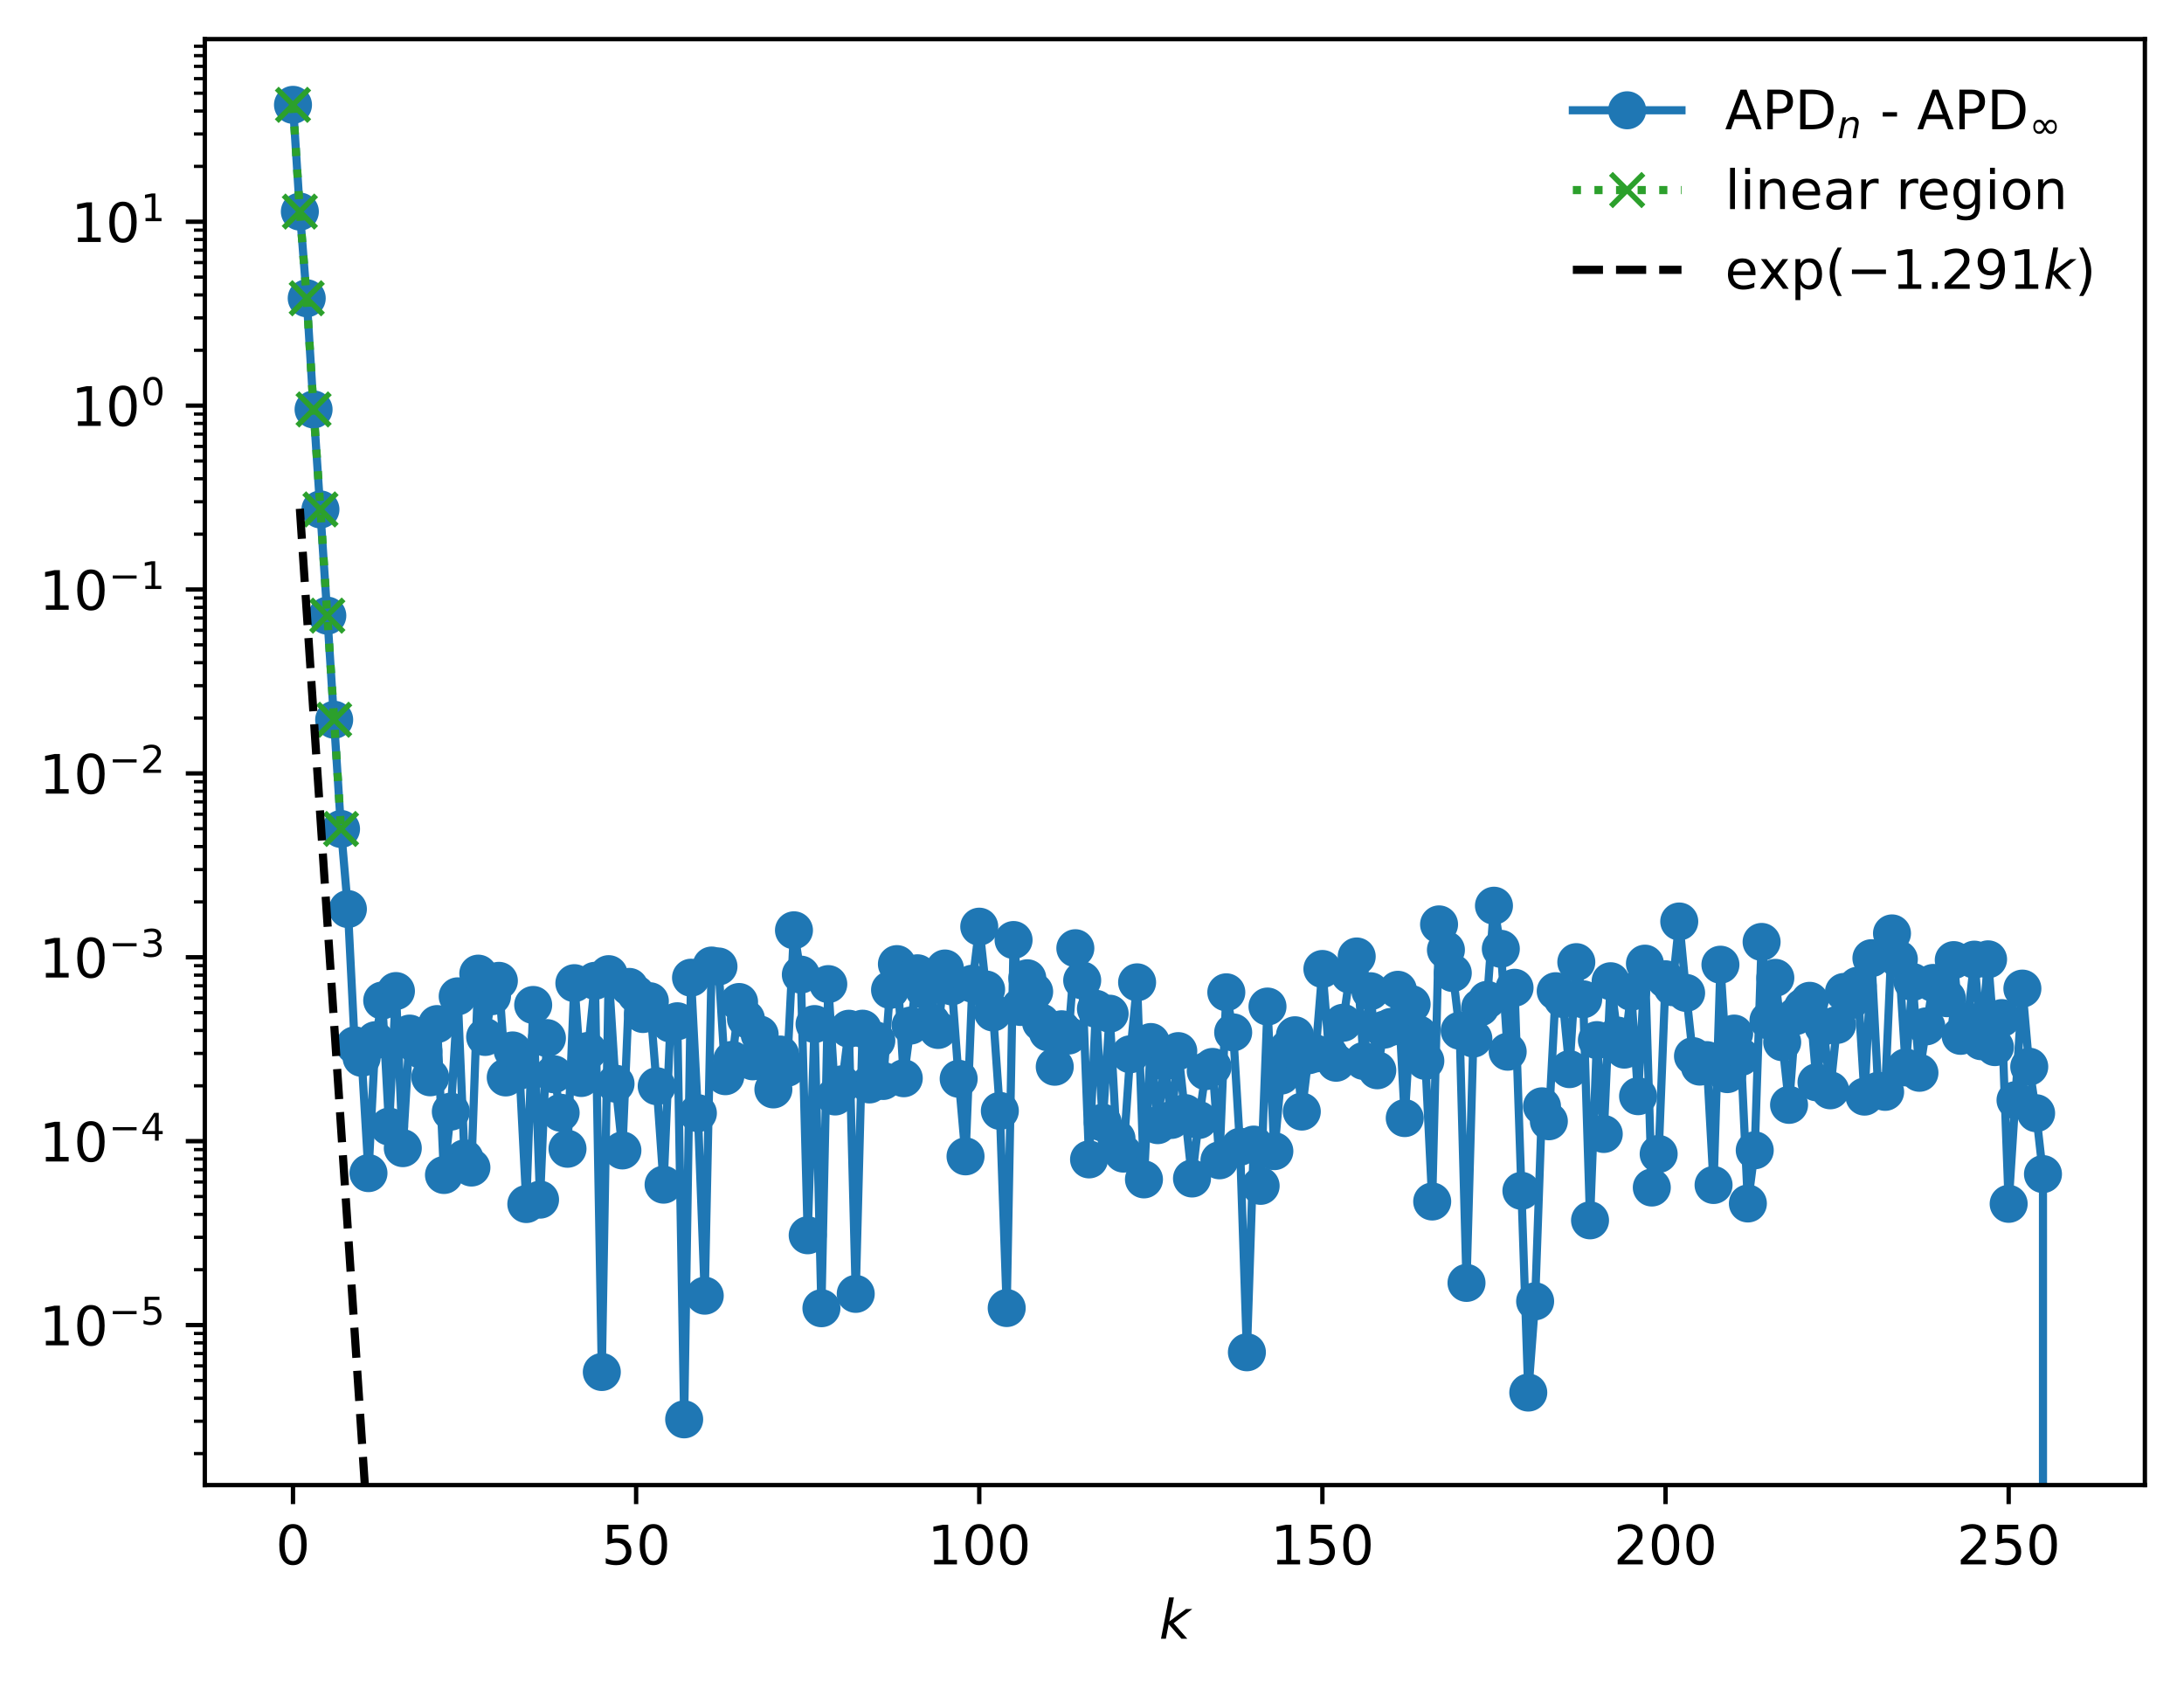 <?xml version="1.0" encoding="utf-8" standalone="no"?>
<!DOCTYPE svg PUBLIC "-//W3C//DTD SVG 1.1//EN"
  "http://www.w3.org/Graphics/SVG/1.1/DTD/svg11.dtd">
<!-- Created with matplotlib (https://matplotlib.org/) -->
<svg height="310.868pt" version="1.1" viewBox="0 0 402.02 310.868" width="402.02pt" xmlns="http://www.w3.org/2000/svg" xmlns:xlink="http://www.w3.org/1999/xlink">
 <defs>
  <style type="text/css">
*{stroke-linecap:butt;stroke-linejoin:round;}
  </style>
 </defs>
 <g id="figure_1">
  <g id="patch_1">
   <path d="M 0 310.868 
L 402.02 310.868 
L 402.02 0 
L 0 0 
z
" style="fill:#ffffff;"/>
  </g>
  <g id="axes_1">
   <g id="patch_2">
    <path d="M 37.7 273.312 
L 394.82 273.312 
L 394.82 7.2 
L 37.7 7.2 
z
" style="fill:#ffffff;"/>
   </g>
   <g id="matplotlib.axis_1">
    <g id="xtick_1">
     <g id="line2d_1">
      <defs>
       <path d="M 0 0 
L 0 3.5 
" id="m3ca1186925" style="stroke:#000000;stroke-width:0.8;"/>
      </defs>
      <g>
       <use style="stroke:#000000;stroke-width:0.8;" x="53.933" xlink:href="#m3ca1186925" y="273.312"/>
      </g>
     </g>
     <g id="text_1">
      <!-- 0 -->
      <defs>
       <path d="M 31.781 66.406 
Q 24.172 66.406 20.328 58.906 
Q 16.5 51.422 16.5 36.375 
Q 16.5 21.391 20.328 13.891 
Q 24.172 6.391 31.781 6.391 
Q 39.453 6.391 43.281 13.891 
Q 47.125 21.391 47.125 36.375 
Q 47.125 51.422 43.281 58.906 
Q 39.453 66.406 31.781 66.406 
z
M 31.781 74.219 
Q 44.047 74.219 50.516 64.516 
Q 56.984 54.828 56.984 36.375 
Q 56.984 17.969 50.516 8.266 
Q 44.047 -1.422 31.781 -1.422 
Q 19.531 -1.422 13.062 8.266 
Q 6.594 17.969 6.594 36.375 
Q 6.594 54.828 13.062 64.516 
Q 19.531 74.219 31.781 74.219 
z
" id="DejaVuSans-48"/>
      </defs>
      <g transform="translate(50.751 287.91)scale(0.1 -0.1)">
       <use xlink:href="#DejaVuSans-48"/>
      </g>
     </g>
    </g>
    <g id="xtick_2">
     <g id="line2d_2">
      <g>
       <use style="stroke:#000000;stroke-width:0.8;" x="117.095" xlink:href="#m3ca1186925" y="273.312"/>
      </g>
     </g>
     <g id="text_2">
      <!-- 50 -->
      <defs>
       <path d="M 10.797 72.906 
L 49.516 72.906 
L 49.516 64.594 
L 19.828 64.594 
L 19.828 46.734 
Q 21.969 47.469 24.109 47.828 
Q 26.266 48.188 28.422 48.188 
Q 40.625 48.188 47.75 41.5 
Q 54.891 34.812 54.891 23.391 
Q 54.891 11.625 47.562 5.094 
Q 40.234 -1.422 26.906 -1.422 
Q 22.312 -1.422 17.547 -0.641 
Q 12.797 0.141 7.719 1.703 
L 7.719 11.625 
Q 12.109 9.234 16.797 8.062 
Q 21.484 6.891 26.703 6.891 
Q 35.156 6.891 40.078 11.328 
Q 45.016 15.766 45.016 23.391 
Q 45.016 31 40.078 35.438 
Q 35.156 39.891 26.703 39.891 
Q 22.75 39.891 18.812 39.016 
Q 14.891 38.141 10.797 36.281 
z
" id="DejaVuSans-53"/>
      </defs>
      <g transform="translate(110.733 287.91)scale(0.1 -0.1)">
       <use xlink:href="#DejaVuSans-53"/>
       <use x="63.623" xlink:href="#DejaVuSans-48"/>
      </g>
     </g>
    </g>
    <g id="xtick_3">
     <g id="line2d_3">
      <g>
       <use style="stroke:#000000;stroke-width:0.8;" x="180.257" xlink:href="#m3ca1186925" y="273.312"/>
      </g>
     </g>
     <g id="text_3">
      <!-- 100 -->
      <defs>
       <path d="M 12.406 8.297 
L 28.516 8.297 
L 28.516 63.922 
L 10.984 60.406 
L 10.984 69.391 
L 28.422 72.906 
L 38.281 72.906 
L 38.281 8.297 
L 54.391 8.297 
L 54.391 0 
L 12.406 0 
z
" id="DejaVuSans-49"/>
      </defs>
      <g transform="translate(170.714 287.91)scale(0.1 -0.1)">
       <use xlink:href="#DejaVuSans-49"/>
       <use x="63.623" xlink:href="#DejaVuSans-48"/>
       <use x="127.246" xlink:href="#DejaVuSans-48"/>
      </g>
     </g>
    </g>
    <g id="xtick_4">
     <g id="line2d_4">
      <g>
       <use style="stroke:#000000;stroke-width:0.8;" x="243.42" xlink:href="#m3ca1186925" y="273.312"/>
      </g>
     </g>
     <g id="text_4">
      <!-- 150 -->
      <g transform="translate(233.876 287.91)scale(0.1 -0.1)">
       <use xlink:href="#DejaVuSans-49"/>
       <use x="63.623" xlink:href="#DejaVuSans-53"/>
       <use x="127.246" xlink:href="#DejaVuSans-48"/>
      </g>
     </g>
    </g>
    <g id="xtick_5">
     <g id="line2d_5">
      <g>
       <use style="stroke:#000000;stroke-width:0.8;" x="306.582" xlink:href="#m3ca1186925" y="273.312"/>
      </g>
     </g>
     <g id="text_5">
      <!-- 200 -->
      <defs>
       <path d="M 19.188 8.297 
L 53.609 8.297 
L 53.609 0 
L 7.328 0 
L 7.328 8.297 
Q 12.938 14.109 22.625 23.891 
Q 32.328 33.688 34.812 36.531 
Q 39.547 41.844 41.422 45.531 
Q 43.312 49.219 43.312 52.781 
Q 43.312 58.594 39.234 62.25 
Q 35.156 65.922 28.609 65.922 
Q 23.969 65.922 18.812 64.312 
Q 13.672 62.703 7.812 59.422 
L 7.812 69.391 
Q 13.766 71.781 18.938 73 
Q 24.125 74.219 28.422 74.219 
Q 39.75 74.219 46.484 68.547 
Q 53.219 62.891 53.219 53.422 
Q 53.219 48.922 51.531 44.891 
Q 49.859 40.875 45.406 35.406 
Q 44.188 33.984 37.641 27.219 
Q 31.109 20.453 19.188 8.297 
z
" id="DejaVuSans-50"/>
      </defs>
      <g transform="translate(297.038 287.91)scale(0.1 -0.1)">
       <use xlink:href="#DejaVuSans-50"/>
       <use x="63.623" xlink:href="#DejaVuSans-48"/>
       <use x="127.246" xlink:href="#DejaVuSans-48"/>
      </g>
     </g>
    </g>
    <g id="xtick_6">
     <g id="line2d_6">
      <g>
       <use style="stroke:#000000;stroke-width:0.8;" x="369.745" xlink:href="#m3ca1186925" y="273.312"/>
      </g>
     </g>
     <g id="text_6">
      <!-- 250 -->
      <g transform="translate(360.201 287.91)scale(0.1 -0.1)">
       <use xlink:href="#DejaVuSans-50"/>
       <use x="63.623" xlink:href="#DejaVuSans-53"/>
       <use x="127.246" xlink:href="#DejaVuSans-48"/>
      </g>
     </g>
    </g>
    <g id="text_7">
     <!-- $ k $ -->
     <defs>
      <path d="M 18.312 75.984 
L 27.297 75.984 
L 18.703 31.688 
L 49.516 54.688 
L 61.188 54.688 
L 26.812 28.516 
L 51.906 0 
L 41.016 0 
L 17.672 26.703 
L 12.5 0 
L 3.516 0 
z
" id="DejaVuSans-Oblique-107"/>
     </defs>
     <g transform="translate(213.36 301.589)scale(0.1 -0.1)">
      <use transform="translate(0 0.016)" xlink:href="#DejaVuSans-Oblique-107"/>
     </g>
    </g>
   </g>
   <g id="matplotlib.axis_2">
    <g id="ytick_1">
     <g id="line2d_7">
      <defs>
       <path d="M 0 0 
L -3.5 0 
" id="m0d363695a8" style="stroke:#000000;stroke-width:0.8;"/>
      </defs>
      <g>
       <use style="stroke:#000000;stroke-width:0.8;" x="37.7" xlink:href="#m0d363695a8" y="243.864"/>
      </g>
     </g>
     <g id="text_8">
      <!-- $\mathdefault{10^{-5}}$ -->
      <defs>
       <path d="M 10.594 35.5 
L 73.188 35.5 
L 73.188 27.203 
L 10.594 27.203 
z
" id="DejaVuSans-8722"/>
      </defs>
      <g transform="translate(7.2 247.663)scale(0.1 -0.1)">
       <use transform="translate(0 0.684)" xlink:href="#DejaVuSans-49"/>
       <use transform="translate(63.623 0.684)" xlink:href="#DejaVuSans-48"/>
       <use transform="translate(128.203 38.966)scale(0.7)" xlink:href="#DejaVuSans-8722"/>
       <use transform="translate(186.855 38.966)scale(0.7)" xlink:href="#DejaVuSans-53"/>
      </g>
     </g>
    </g>
    <g id="ytick_2">
     <g id="line2d_8">
      <g>
       <use style="stroke:#000000;stroke-width:0.8;" x="37.7" xlink:href="#m0d363695a8" y="210.021"/>
      </g>
     </g>
     <g id="text_9">
      <!-- $\mathdefault{10^{-4}}$ -->
      <defs>
       <path d="M 37.797 64.312 
L 12.891 25.391 
L 37.797 25.391 
z
M 35.203 72.906 
L 47.609 72.906 
L 47.609 25.391 
L 58.016 25.391 
L 58.016 17.188 
L 47.609 17.188 
L 47.609 0 
L 37.797 0 
L 37.797 17.188 
L 4.891 17.188 
L 4.891 26.703 
z
" id="DejaVuSans-52"/>
      </defs>
      <g transform="translate(7.2 213.82)scale(0.1 -0.1)">
       <use transform="translate(0 0.684)" xlink:href="#DejaVuSans-49"/>
       <use transform="translate(63.623 0.684)" xlink:href="#DejaVuSans-48"/>
       <use transform="translate(128.203 38.966)scale(0.7)" xlink:href="#DejaVuSans-8722"/>
       <use transform="translate(186.855 38.966)scale(0.7)" xlink:href="#DejaVuSans-52"/>
      </g>
     </g>
    </g>
    <g id="ytick_3">
     <g id="line2d_9">
      <g>
       <use style="stroke:#000000;stroke-width:0.8;" x="37.7" xlink:href="#m0d363695a8" y="176.178"/>
      </g>
     </g>
     <g id="text_10">
      <!-- $\mathdefault{10^{-3}}$ -->
      <defs>
       <path d="M 40.578 39.312 
Q 47.656 37.797 51.625 33 
Q 55.609 28.219 55.609 21.188 
Q 55.609 10.406 48.188 4.484 
Q 40.766 -1.422 27.094 -1.422 
Q 22.516 -1.422 17.656 -0.516 
Q 12.797 0.391 7.625 2.203 
L 7.625 11.719 
Q 11.719 9.328 16.594 8.109 
Q 21.484 6.891 26.812 6.891 
Q 36.078 6.891 40.938 10.547 
Q 45.797 14.203 45.797 21.188 
Q 45.797 27.641 41.281 31.266 
Q 36.766 34.906 28.719 34.906 
L 20.219 34.906 
L 20.219 43.016 
L 29.109 43.016 
Q 36.375 43.016 40.234 45.922 
Q 44.094 48.828 44.094 54.297 
Q 44.094 59.906 40.109 62.906 
Q 36.141 65.922 28.719 65.922 
Q 24.656 65.922 20.016 65.031 
Q 15.375 64.156 9.812 62.312 
L 9.812 71.094 
Q 15.438 72.656 20.344 73.438 
Q 25.25 74.219 29.594 74.219 
Q 40.828 74.219 47.359 69.109 
Q 53.906 64.016 53.906 55.328 
Q 53.906 49.266 50.438 45.094 
Q 46.969 40.922 40.578 39.312 
z
" id="DejaVuSans-51"/>
      </defs>
      <g transform="translate(7.2 179.977)scale(0.1 -0.1)">
       <use transform="translate(0 0.766)" xlink:href="#DejaVuSans-49"/>
       <use transform="translate(63.623 0.766)" xlink:href="#DejaVuSans-48"/>
       <use transform="translate(128.203 39.047)scale(0.7)" xlink:href="#DejaVuSans-8722"/>
       <use transform="translate(186.855 39.047)scale(0.7)" xlink:href="#DejaVuSans-51"/>
      </g>
     </g>
    </g>
    <g id="ytick_4">
     <g id="line2d_10">
      <g>
       <use style="stroke:#000000;stroke-width:0.8;" x="37.7" xlink:href="#m0d363695a8" y="142.335"/>
      </g>
     </g>
     <g id="text_11">
      <!-- $\mathdefault{10^{-2}}$ -->
      <g transform="translate(7.2 146.134)scale(0.1 -0.1)">
       <use transform="translate(0 0.766)" xlink:href="#DejaVuSans-49"/>
       <use transform="translate(63.623 0.766)" xlink:href="#DejaVuSans-48"/>
       <use transform="translate(128.203 39.047)scale(0.7)" xlink:href="#DejaVuSans-8722"/>
       <use transform="translate(186.855 39.047)scale(0.7)" xlink:href="#DejaVuSans-50"/>
      </g>
     </g>
    </g>
    <g id="ytick_5">
     <g id="line2d_11">
      <g>
       <use style="stroke:#000000;stroke-width:0.8;" x="37.7" xlink:href="#m0d363695a8" y="108.492"/>
      </g>
     </g>
     <g id="text_12">
      <!-- $\mathdefault{10^{-1}}$ -->
      <g transform="translate(7.2 112.291)scale(0.1 -0.1)">
       <use transform="translate(0 0.684)" xlink:href="#DejaVuSans-49"/>
       <use transform="translate(63.623 0.684)" xlink:href="#DejaVuSans-48"/>
       <use transform="translate(128.203 38.966)scale(0.7)" xlink:href="#DejaVuSans-8722"/>
       <use transform="translate(186.855 38.966)scale(0.7)" xlink:href="#DejaVuSans-49"/>
      </g>
     </g>
    </g>
    <g id="ytick_6">
     <g id="line2d_12">
      <g>
       <use style="stroke:#000000;stroke-width:0.8;" x="37.7" xlink:href="#m0d363695a8" y="74.649"/>
      </g>
     </g>
     <g id="text_13">
      <!-- $\mathdefault{10^{0}}$ -->
      <g transform="translate(13.1 78.449)scale(0.1 -0.1)">
       <use transform="translate(0 0.766)" xlink:href="#DejaVuSans-49"/>
       <use transform="translate(63.623 0.766)" xlink:href="#DejaVuSans-48"/>
       <use transform="translate(128.203 39.047)scale(0.7)" xlink:href="#DejaVuSans-48"/>
      </g>
     </g>
    </g>
    <g id="ytick_7">
     <g id="line2d_13">
      <g>
       <use style="stroke:#000000;stroke-width:0.8;" x="37.7" xlink:href="#m0d363695a8" y="40.807"/>
      </g>
     </g>
     <g id="text_14">
      <!-- $\mathdefault{10^{1}}$ -->
      <g transform="translate(13.1 44.606)scale(0.1 -0.1)">
       <use transform="translate(0 0.684)" xlink:href="#DejaVuSans-49"/>
       <use transform="translate(63.623 0.684)" xlink:href="#DejaVuSans-48"/>
       <use transform="translate(128.203 38.966)scale(0.7)" xlink:href="#DejaVuSans-49"/>
      </g>
     </g>
    </g>
    <g id="ytick_8">
     <g id="line2d_14">
      <defs>
       <path d="M 0 0 
L -2 0 
" id="m478db6520e" style="stroke:#000000;stroke-width:0.6;"/>
      </defs>
      <g>
       <use style="stroke:#000000;stroke-width:0.6;" x="37.7" xlink:href="#m478db6520e" y="267.519"/>
      </g>
     </g>
    </g>
    <g id="ytick_9">
     <g id="line2d_15">
      <g>
       <use style="stroke:#000000;stroke-width:0.6;" x="37.7" xlink:href="#m478db6520e" y="261.559"/>
      </g>
     </g>
    </g>
    <g id="ytick_10">
     <g id="line2d_16">
      <g>
       <use style="stroke:#000000;stroke-width:0.6;" x="37.7" xlink:href="#m478db6520e" y="257.331"/>
      </g>
     </g>
    </g>
    <g id="ytick_11">
     <g id="line2d_17">
      <g>
       <use style="stroke:#000000;stroke-width:0.6;" x="37.7" xlink:href="#m478db6520e" y="254.051"/>
      </g>
     </g>
    </g>
    <g id="ytick_12">
     <g id="line2d_18">
      <g>
       <use style="stroke:#000000;stroke-width:0.6;" x="37.7" xlink:href="#m478db6520e" y="251.372"/>
      </g>
     </g>
    </g>
    <g id="ytick_13">
     <g id="line2d_19">
      <g>
       <use style="stroke:#000000;stroke-width:0.6;" x="37.7" xlink:href="#m478db6520e" y="249.106"/>
      </g>
     </g>
    </g>
    <g id="ytick_14">
     <g id="line2d_20">
      <g>
       <use style="stroke:#000000;stroke-width:0.6;" x="37.7" xlink:href="#m478db6520e" y="247.143"/>
      </g>
     </g>
    </g>
    <g id="ytick_15">
     <g id="line2d_21">
      <g>
       <use style="stroke:#000000;stroke-width:0.6;" x="37.7" xlink:href="#m478db6520e" y="245.412"/>
      </g>
     </g>
    </g>
    <g id="ytick_16">
     <g id="line2d_22">
      <g>
       <use style="stroke:#000000;stroke-width:0.6;" x="37.7" xlink:href="#m478db6520e" y="233.676"/>
      </g>
     </g>
    </g>
    <g id="ytick_17">
     <g id="line2d_23">
      <g>
       <use style="stroke:#000000;stroke-width:0.6;" x="37.7" xlink:href="#m478db6520e" y="227.717"/>
      </g>
     </g>
    </g>
    <g id="ytick_18">
     <g id="line2d_24">
      <g>
       <use style="stroke:#000000;stroke-width:0.6;" x="37.7" xlink:href="#m478db6520e" y="223.488"/>
      </g>
     </g>
    </g>
    <g id="ytick_19">
     <g id="line2d_25">
      <g>
       <use style="stroke:#000000;stroke-width:0.6;" x="37.7" xlink:href="#m478db6520e" y="220.209"/>
      </g>
     </g>
    </g>
    <g id="ytick_20">
     <g id="line2d_26">
      <g>
       <use style="stroke:#000000;stroke-width:0.6;" x="37.7" xlink:href="#m478db6520e" y="217.529"/>
      </g>
     </g>
    </g>
    <g id="ytick_21">
     <g id="line2d_27">
      <g>
       <use style="stroke:#000000;stroke-width:0.6;" x="37.7" xlink:href="#m478db6520e" y="215.263"/>
      </g>
     </g>
    </g>
    <g id="ytick_22">
     <g id="line2d_28">
      <g>
       <use style="stroke:#000000;stroke-width:0.6;" x="37.7" xlink:href="#m478db6520e" y="213.301"/>
      </g>
     </g>
    </g>
    <g id="ytick_23">
     <g id="line2d_29">
      <g>
       <use style="stroke:#000000;stroke-width:0.6;" x="37.7" xlink:href="#m478db6520e" y="211.569"/>
      </g>
     </g>
    </g>
    <g id="ytick_24">
     <g id="line2d_30">
      <g>
       <use style="stroke:#000000;stroke-width:0.6;" x="37.7" xlink:href="#m478db6520e" y="199.833"/>
      </g>
     </g>
    </g>
    <g id="ytick_25">
     <g id="line2d_31">
      <g>
       <use style="stroke:#000000;stroke-width:0.6;" x="37.7" xlink:href="#m478db6520e" y="193.874"/>
      </g>
     </g>
    </g>
    <g id="ytick_26">
     <g id="line2d_32">
      <g>
       <use style="stroke:#000000;stroke-width:0.6;" x="37.7" xlink:href="#m478db6520e" y="189.645"/>
      </g>
     </g>
    </g>
    <g id="ytick_27">
     <g id="line2d_33">
      <g>
       <use style="stroke:#000000;stroke-width:0.6;" x="37.7" xlink:href="#m478db6520e" y="186.366"/>
      </g>
     </g>
    </g>
    <g id="ytick_28">
     <g id="line2d_34">
      <g>
       <use style="stroke:#000000;stroke-width:0.6;" x="37.7" xlink:href="#m478db6520e" y="183.686"/>
      </g>
     </g>
    </g>
    <g id="ytick_29">
     <g id="line2d_35">
      <g>
       <use style="stroke:#000000;stroke-width:0.6;" x="37.7" xlink:href="#m478db6520e" y="181.42"/>
      </g>
     </g>
    </g>
    <g id="ytick_30">
     <g id="line2d_36">
      <g>
       <use style="stroke:#000000;stroke-width:0.6;" x="37.7" xlink:href="#m478db6520e" y="179.458"/>
      </g>
     </g>
    </g>
    <g id="ytick_31">
     <g id="line2d_37">
      <g>
       <use style="stroke:#000000;stroke-width:0.6;" x="37.7" xlink:href="#m478db6520e" y="177.727"/>
      </g>
     </g>
    </g>
    <g id="ytick_32">
     <g id="line2d_38">
      <g>
       <use style="stroke:#000000;stroke-width:0.6;" x="37.7" xlink:href="#m478db6520e" y="165.99"/>
      </g>
     </g>
    </g>
    <g id="ytick_33">
     <g id="line2d_39">
      <g>
       <use style="stroke:#000000;stroke-width:0.6;" x="37.7" xlink:href="#m478db6520e" y="160.031"/>
      </g>
     </g>
    </g>
    <g id="ytick_34">
     <g id="line2d_40">
      <g>
       <use style="stroke:#000000;stroke-width:0.6;" x="37.7" xlink:href="#m478db6520e" y="155.803"/>
      </g>
     </g>
    </g>
    <g id="ytick_35">
     <g id="line2d_41">
      <g>
       <use style="stroke:#000000;stroke-width:0.6;" x="37.7" xlink:href="#m478db6520e" y="152.523"/>
      </g>
     </g>
    </g>
    <g id="ytick_36">
     <g id="line2d_42">
      <g>
       <use style="stroke:#000000;stroke-width:0.6;" x="37.7" xlink:href="#m478db6520e" y="149.843"/>
      </g>
     </g>
    </g>
    <g id="ytick_37">
     <g id="line2d_43">
      <g>
       <use style="stroke:#000000;stroke-width:0.6;" x="37.7" xlink:href="#m478db6520e" y="147.577"/>
      </g>
     </g>
    </g>
    <g id="ytick_38">
     <g id="line2d_44">
      <g>
       <use style="stroke:#000000;stroke-width:0.6;" x="37.7" xlink:href="#m478db6520e" y="145.615"/>
      </g>
     </g>
    </g>
    <g id="ytick_39">
     <g id="line2d_45">
      <g>
       <use style="stroke:#000000;stroke-width:0.6;" x="37.7" xlink:href="#m478db6520e" y="143.884"/>
      </g>
     </g>
    </g>
    <g id="ytick_40">
     <g id="line2d_46">
      <g>
       <use style="stroke:#000000;stroke-width:0.6;" x="37.7" xlink:href="#m478db6520e" y="132.147"/>
      </g>
     </g>
    </g>
    <g id="ytick_41">
     <g id="line2d_47">
      <g>
       <use style="stroke:#000000;stroke-width:0.6;" x="37.7" xlink:href="#m478db6520e" y="126.188"/>
      </g>
     </g>
    </g>
    <g id="ytick_42">
     <g id="line2d_48">
      <g>
       <use style="stroke:#000000;stroke-width:0.6;" x="37.7" xlink:href="#m478db6520e" y="121.96"/>
      </g>
     </g>
    </g>
    <g id="ytick_43">
     <g id="line2d_49">
      <g>
       <use style="stroke:#000000;stroke-width:0.6;" x="37.7" xlink:href="#m478db6520e" y="118.68"/>
      </g>
     </g>
    </g>
    <g id="ytick_44">
     <g id="line2d_50">
      <g>
       <use style="stroke:#000000;stroke-width:0.6;" x="37.7" xlink:href="#m478db6520e" y="116"/>
      </g>
     </g>
    </g>
    <g id="ytick_45">
     <g id="line2d_51">
      <g>
       <use style="stroke:#000000;stroke-width:0.6;" x="37.7" xlink:href="#m478db6520e" y="113.735"/>
      </g>
     </g>
    </g>
    <g id="ytick_46">
     <g id="line2d_52">
      <g>
       <use style="stroke:#000000;stroke-width:0.6;" x="37.7" xlink:href="#m478db6520e" y="111.772"/>
      </g>
     </g>
    </g>
    <g id="ytick_47">
     <g id="line2d_53">
      <g>
       <use style="stroke:#000000;stroke-width:0.6;" x="37.7" xlink:href="#m478db6520e" y="110.041"/>
      </g>
     </g>
    </g>
    <g id="ytick_48">
     <g id="line2d_54">
      <g>
       <use style="stroke:#000000;stroke-width:0.6;" x="37.7" xlink:href="#m478db6520e" y="98.305"/>
      </g>
     </g>
    </g>
    <g id="ytick_49">
     <g id="line2d_55">
      <g>
       <use style="stroke:#000000;stroke-width:0.6;" x="37.7" xlink:href="#m478db6520e" y="92.345"/>
      </g>
     </g>
    </g>
    <g id="ytick_50">
     <g id="line2d_56">
      <g>
       <use style="stroke:#000000;stroke-width:0.6;" x="37.7" xlink:href="#m478db6520e" y="88.117"/>
      </g>
     </g>
    </g>
    <g id="ytick_51">
     <g id="line2d_57">
      <g>
       <use style="stroke:#000000;stroke-width:0.6;" x="37.7" xlink:href="#m478db6520e" y="84.837"/>
      </g>
     </g>
    </g>
    <g id="ytick_52">
     <g id="line2d_58">
      <g>
       <use style="stroke:#000000;stroke-width:0.6;" x="37.7" xlink:href="#m478db6520e" y="82.157"/>
      </g>
     </g>
    </g>
    <g id="ytick_53">
     <g id="line2d_59">
      <g>
       <use style="stroke:#000000;stroke-width:0.6;" x="37.7" xlink:href="#m478db6520e" y="79.892"/>
      </g>
     </g>
    </g>
    <g id="ytick_54">
     <g id="line2d_60">
      <g>
       <use style="stroke:#000000;stroke-width:0.6;" x="37.7" xlink:href="#m478db6520e" y="77.929"/>
      </g>
     </g>
    </g>
    <g id="ytick_55">
     <g id="line2d_61">
      <g>
       <use style="stroke:#000000;stroke-width:0.6;" x="37.7" xlink:href="#m478db6520e" y="76.198"/>
      </g>
     </g>
    </g>
    <g id="ytick_56">
     <g id="line2d_62">
      <g>
       <use style="stroke:#000000;stroke-width:0.6;" x="37.7" xlink:href="#m478db6520e" y="64.462"/>
      </g>
     </g>
    </g>
    <g id="ytick_57">
     <g id="line2d_63">
      <g>
       <use style="stroke:#000000;stroke-width:0.6;" x="37.7" xlink:href="#m478db6520e" y="58.502"/>
      </g>
     </g>
    </g>
    <g id="ytick_58">
     <g id="line2d_64">
      <g>
       <use style="stroke:#000000;stroke-width:0.6;" x="37.7" xlink:href="#m478db6520e" y="54.274"/>
      </g>
     </g>
    </g>
    <g id="ytick_59">
     <g id="line2d_65">
      <g>
       <use style="stroke:#000000;stroke-width:0.6;" x="37.7" xlink:href="#m478db6520e" y="50.994"/>
      </g>
     </g>
    </g>
    <g id="ytick_60">
     <g id="line2d_66">
      <g>
       <use style="stroke:#000000;stroke-width:0.6;" x="37.7" xlink:href="#m478db6520e" y="48.315"/>
      </g>
     </g>
    </g>
    <g id="ytick_61">
     <g id="line2d_67">
      <g>
       <use style="stroke:#000000;stroke-width:0.6;" x="37.7" xlink:href="#m478db6520e" y="46.049"/>
      </g>
     </g>
    </g>
    <g id="ytick_62">
     <g id="line2d_68">
      <g>
       <use style="stroke:#000000;stroke-width:0.6;" x="37.7" xlink:href="#m478db6520e" y="44.086"/>
      </g>
     </g>
    </g>
    <g id="ytick_63">
     <g id="line2d_69">
      <g>
       <use style="stroke:#000000;stroke-width:0.6;" x="37.7" xlink:href="#m478db6520e" y="42.355"/>
      </g>
     </g>
    </g>
    <g id="ytick_64">
     <g id="line2d_70">
      <g>
       <use style="stroke:#000000;stroke-width:0.6;" x="37.7" xlink:href="#m478db6520e" y="30.619"/>
      </g>
     </g>
    </g>
    <g id="ytick_65">
     <g id="line2d_71">
      <g>
       <use style="stroke:#000000;stroke-width:0.6;" x="37.7" xlink:href="#m478db6520e" y="24.659"/>
      </g>
     </g>
    </g>
    <g id="ytick_66">
     <g id="line2d_72">
      <g>
       <use style="stroke:#000000;stroke-width:0.6;" x="37.7" xlink:href="#m478db6520e" y="20.431"/>
      </g>
     </g>
    </g>
    <g id="ytick_67">
     <g id="line2d_73">
      <g>
       <use style="stroke:#000000;stroke-width:0.6;" x="37.7" xlink:href="#m478db6520e" y="17.151"/>
      </g>
     </g>
    </g>
    <g id="ytick_68">
     <g id="line2d_74">
      <g>
       <use style="stroke:#000000;stroke-width:0.6;" x="37.7" xlink:href="#m478db6520e" y="14.472"/>
      </g>
     </g>
    </g>
    <g id="ytick_69">
     <g id="line2d_75">
      <g>
       <use style="stroke:#000000;stroke-width:0.6;" x="37.7" xlink:href="#m478db6520e" y="12.206"/>
      </g>
     </g>
    </g>
    <g id="ytick_70">
     <g id="line2d_76">
      <g>
       <use style="stroke:#000000;stroke-width:0.6;" x="37.7" xlink:href="#m478db6520e" y="10.243"/>
      </g>
     </g>
    </g>
    <g id="ytick_71">
     <g id="line2d_77">
      <g>
       <use style="stroke:#000000;stroke-width:0.6;" x="37.7" xlink:href="#m478db6520e" y="8.512"/>
      </g>
     </g>
    </g>
   </g>
   <g id="line2d_78">
    <path clip-path="url(#pcfbb6d10c3)" d="M 53.933 19.296 
L 55.196 38.944 
L 56.459 54.893 
L 57.722 75.355 
L 60.249 113.304 
L 62.775 152.563 
L 64.039 167.301 
L 65.302 192.379 
L 66.565 194.685 
L 67.828 215.901 
L 69.092 191.443 
L 70.355 184.137 
L 71.618 207.332 
L 72.881 182.393 
L 74.145 211.305 
L 75.408 190.22 
L 76.671 192.304 
L 77.934 193.427 
L 79.198 198.267 
L 80.461 188.47 
L 81.724 216.245 
L 82.987 204.584 
L 84.251 183.363 
L 85.514 213.182 
L 86.777 214.873 
L 88.04 179.188 
L 89.304 190.839 
L 90.567 183.335 
L 91.83 180.512 
L 93.093 198.291 
L 94.357 193.32 
L 95.62 197.046 
L 96.883 221.593 
L 98.146 184.953 
L 99.41 220.78 
L 100.673 191.05 
L 104.463 211.416 
L 105.726 180.941 
L 106.989 198.393 
L 108.252 193.411 
L 109.516 180.508 
L 110.779 252.503 
L 112.042 179.283 
L 113.305 199.442 
L 114.569 211.725 
L 115.832 181.629 
L 117.095 182.973 
L 118.358 186.617 
L 119.622 184.262 
L 120.885 199.905 
L 122.148 218.025 
L 123.411 188.37 
L 124.675 187.95 
L 125.938 261.216 
L 127.201 179.936 
L 128.464 204.867 
L 129.728 238.457 
L 130.991 177.698 
L 132.254 177.871 
L 133.517 198.063 
L 134.781 195.055 
L 136.044 184.408 
L 137.307 187.497 
L 138.57 195.325 
L 139.834 190.382 
L 141.097 195.698 
L 142.36 200.496 
L 143.623 194.075 
L 144.887 196.522 
L 146.15 171.212 
L 147.413 179.369 
L 148.676 227.339 
L 149.94 188.468 
L 151.203 240.765 
L 152.466 181.114 
L 153.729 201.795 
L 154.993 199.562 
L 156.256 189.33 
L 157.519 238.125 
L 158.782 189.319 
L 160.045 199.581 
L 161.309 191.509 
L 162.572 198.944 
L 163.835 182.185 
L 165.098 177.434 
L 166.362 198.439 
L 168.888 179.121 
L 170.151 182.166 
L 171.415 188.128 
L 172.678 189.552 
L 173.941 178.241 
L 175.204 181.532 
L 176.468 198.539 
L 177.731 212.815 
L 178.994 181.04 
L 180.257 170.545 
L 181.521 182.11 
L 182.784 186.336 
L 184.047 204.447 
L 185.31 240.732 
L 186.574 173.001 
L 187.837 185.32 
L 189.1 180.039 
L 190.363 182.503 
L 191.627 188.167 
L 192.89 189.985 
L 194.153 196.322 
L 195.416 189.426 
L 196.68 190.582 
L 197.943 174.512 
L 199.206 180.427 
L 200.469 213.376 
L 201.733 185.659 
L 202.996 206.609 
L 204.259 186.559 
L 205.522 209.55 
L 206.786 212.309 
L 208.049 194.026 
L 209.312 180.788 
L 210.575 217.054 
L 211.839 191.773 
L 213.102 207.072 
L 214.365 195.365 
L 215.628 206.114 
L 216.892 193.444 
L 219.418 216.888 
L 220.681 206.119 
L 221.945 197.134 
L 223.208 196.355 
L 224.471 213.545 
L 225.734 182.623 
L 226.998 190.003 
L 228.261 211.047 
L 229.524 248.872 
L 230.787 210.648 
L 232.051 218.244 
L 233.314 185.244 
L 234.577 211.857 
L 235.84 197.948 
L 237.104 193.001 
L 238.367 190.53 
L 239.63 204.575 
L 240.893 194.208 
L 242.157 193.881 
L 243.42 178.331 
L 244.683 194.123 
L 245.946 195.588 
L 247.21 188.23 
L 248.473 179.362 
L 249.736 176.029 
L 250.999 195.261 
L 252.263 182.424 
L 253.526 196.973 
L 254.789 189.495 
L 256.052 188.992 
L 257.316 182.16 
L 258.579 205.773 
L 259.842 184.812 
L 261.105 190.36 
L 262.369 195.247 
L 263.632 221.124 
L 264.895 170.125 
L 266.158 174.826 
L 267.422 179.079 
L 268.685 189.692 
L 269.948 236.105 
L 271.211 191.14 
L 272.475 185.391 
L 273.738 184.01 
L 275.001 166.687 
L 276.264 174.62 
L 277.527 193.555 
L 278.791 181.785 
L 281.317 256.286 
L 282.58 239.489 
L 283.844 203.606 
L 285.107 206.356 
L 286.37 182.42 
L 287.633 183.841 
L 288.897 196.764 
L 290.16 177.071 
L 291.423 183.912 
L 292.686 224.59 
L 293.95 191.421 
L 295.213 208.696 
L 296.476 180.584 
L 297.739 190.583 
L 299.003 193.17 
L 300.266 182.535 
L 301.529 201.743 
L 302.792 177.35 
L 304.056 218.55 
L 305.319 212.375 
L 306.582 180.225 
L 307.845 181.675 
L 309.109 169.591 
L 310.372 182.738 
L 311.635 194.368 
L 312.898 196.298 
L 314.162 195.101 
L 315.425 218.085 
L 316.688 177.542 
L 317.951 197.68 
L 319.215 190.219 
L 320.478 194.521 
L 321.741 221.487 
L 323.004 211.699 
L 324.268 173.351 
L 325.531 187.801 
L 326.794 179.965 
L 329.321 203.338 
L 330.584 186.995 
L 331.847 185.401 
L 333.11 184.189 
L 334.374 199.189 
L 335.637 188.924 
L 336.9 200.661 
L 338.163 188.623 
L 339.427 182.558 
L 340.69 184.074 
L 341.953 181.408 
L 343.216 201.822 
L 344.48 176.347 
L 345.743 200.745 
L 347.006 200.946 
L 348.269 171.784 
L 349.533 176.56 
L 350.796 196.445 
L 352.059 180.72 
L 353.322 197.436 
L 355.849 180.898 
L 357.112 181.434 
L 358.375 183.709 
L 359.639 176.696 
L 360.902 190.636 
L 362.165 187.94 
L 363.428 176.611 
L 364.692 191.626 
L 365.955 176.554 
L 367.218 192.71 
L 368.481 187.371 
L 369.745 221.552 
L 372.271 181.939 
L 373.534 196.315 
L 374.798 204.874 
L 376.061 216.079 
L 376.064 311.868 
L 376.064 311.868 
" style="fill:none;stroke:#1f77b4;stroke-linecap:square;stroke-width:1.5;"/>
    <defs>
     <path d="M 0 3 
C 0.796 3 1.559 2.684 2.121 2.121 
C 2.684 1.559 3 0.796 3 0 
C 3 -0.796 2.684 -1.559 2.121 -2.121 
C 1.559 -2.684 0.796 -3 0 -3 
C -0.796 -3 -1.559 -2.684 -2.121 -2.121 
C -2.684 -1.559 -3 -0.796 -3 0 
C -3 0.796 -2.684 1.559 -2.121 2.121 
C -1.559 2.684 -0.796 3 0 3 
z
" id="ma42d5274d0" style="stroke:#1f77b4;"/>
    </defs>
    <g clip-path="url(#pcfbb6d10c3)">
     <use style="fill:#1f77b4;stroke:#1f77b4;" x="53.933" xlink:href="#ma42d5274d0" y="19.296"/>
     <use style="fill:#1f77b4;stroke:#1f77b4;" x="55.196" xlink:href="#ma42d5274d0" y="38.944"/>
     <use style="fill:#1f77b4;stroke:#1f77b4;" x="56.459" xlink:href="#ma42d5274d0" y="54.893"/>
     <use style="fill:#1f77b4;stroke:#1f77b4;" x="57.722" xlink:href="#ma42d5274d0" y="75.355"/>
     <use style="fill:#1f77b4;stroke:#1f77b4;" x="58.986" xlink:href="#ma42d5274d0" y="93.757"/>
     <use style="fill:#1f77b4;stroke:#1f77b4;" x="60.249" xlink:href="#ma42d5274d0" y="113.304"/>
     <use style="fill:#1f77b4;stroke:#1f77b4;" x="61.512" xlink:href="#ma42d5274d0" y="132.465"/>
     <use style="fill:#1f77b4;stroke:#1f77b4;" x="62.775" xlink:href="#ma42d5274d0" y="152.563"/>
     <use style="fill:#1f77b4;stroke:#1f77b4;" x="64.039" xlink:href="#ma42d5274d0" y="167.301"/>
     <use style="fill:#1f77b4;stroke:#1f77b4;" x="65.302" xlink:href="#ma42d5274d0" y="192.379"/>
     <use style="fill:#1f77b4;stroke:#1f77b4;" x="66.565" xlink:href="#ma42d5274d0" y="194.685"/>
     <use style="fill:#1f77b4;stroke:#1f77b4;" x="67.828" xlink:href="#ma42d5274d0" y="215.901"/>
     <use style="fill:#1f77b4;stroke:#1f77b4;" x="69.092" xlink:href="#ma42d5274d0" y="191.443"/>
     <use style="fill:#1f77b4;stroke:#1f77b4;" x="70.355" xlink:href="#ma42d5274d0" y="184.137"/>
     <use style="fill:#1f77b4;stroke:#1f77b4;" x="71.618" xlink:href="#ma42d5274d0" y="207.332"/>
     <use style="fill:#1f77b4;stroke:#1f77b4;" x="72.881" xlink:href="#ma42d5274d0" y="182.393"/>
     <use style="fill:#1f77b4;stroke:#1f77b4;" x="74.145" xlink:href="#ma42d5274d0" y="211.305"/>
     <use style="fill:#1f77b4;stroke:#1f77b4;" x="75.408" xlink:href="#ma42d5274d0" y="190.22"/>
     <use style="fill:#1f77b4;stroke:#1f77b4;" x="76.671" xlink:href="#ma42d5274d0" y="192.304"/>
     <use style="fill:#1f77b4;stroke:#1f77b4;" x="77.934" xlink:href="#ma42d5274d0" y="193.427"/>
     <use style="fill:#1f77b4;stroke:#1f77b4;" x="79.198" xlink:href="#ma42d5274d0" y="198.267"/>
     <use style="fill:#1f77b4;stroke:#1f77b4;" x="80.461" xlink:href="#ma42d5274d0" y="188.47"/>
     <use style="fill:#1f77b4;stroke:#1f77b4;" x="81.724" xlink:href="#ma42d5274d0" y="216.245"/>
     <use style="fill:#1f77b4;stroke:#1f77b4;" x="82.987" xlink:href="#ma42d5274d0" y="204.584"/>
     <use style="fill:#1f77b4;stroke:#1f77b4;" x="84.251" xlink:href="#ma42d5274d0" y="183.363"/>
     <use style="fill:#1f77b4;stroke:#1f77b4;" x="85.514" xlink:href="#ma42d5274d0" y="213.182"/>
     <use style="fill:#1f77b4;stroke:#1f77b4;" x="86.777" xlink:href="#ma42d5274d0" y="214.873"/>
     <use style="fill:#1f77b4;stroke:#1f77b4;" x="88.04" xlink:href="#ma42d5274d0" y="179.188"/>
     <use style="fill:#1f77b4;stroke:#1f77b4;" x="89.304" xlink:href="#ma42d5274d0" y="190.839"/>
     <use style="fill:#1f77b4;stroke:#1f77b4;" x="90.567" xlink:href="#ma42d5274d0" y="183.335"/>
     <use style="fill:#1f77b4;stroke:#1f77b4;" x="91.83" xlink:href="#ma42d5274d0" y="180.512"/>
     <use style="fill:#1f77b4;stroke:#1f77b4;" x="93.093" xlink:href="#ma42d5274d0" y="198.291"/>
     <use style="fill:#1f77b4;stroke:#1f77b4;" x="94.357" xlink:href="#ma42d5274d0" y="193.32"/>
     <use style="fill:#1f77b4;stroke:#1f77b4;" x="95.62" xlink:href="#ma42d5274d0" y="197.046"/>
     <use style="fill:#1f77b4;stroke:#1f77b4;" x="96.883" xlink:href="#ma42d5274d0" y="221.593"/>
     <use style="fill:#1f77b4;stroke:#1f77b4;" x="98.146" xlink:href="#ma42d5274d0" y="184.953"/>
     <use style="fill:#1f77b4;stroke:#1f77b4;" x="99.41" xlink:href="#ma42d5274d0" y="220.78"/>
     <use style="fill:#1f77b4;stroke:#1f77b4;" x="100.673" xlink:href="#ma42d5274d0" y="191.05"/>
     <use style="fill:#1f77b4;stroke:#1f77b4;" x="101.936" xlink:href="#ma42d5274d0" y="197.704"/>
     <use style="fill:#1f77b4;stroke:#1f77b4;" x="103.199" xlink:href="#ma42d5274d0" y="204.791"/>
     <use style="fill:#1f77b4;stroke:#1f77b4;" x="104.463" xlink:href="#ma42d5274d0" y="211.416"/>
     <use style="fill:#1f77b4;stroke:#1f77b4;" x="105.726" xlink:href="#ma42d5274d0" y="180.941"/>
     <use style="fill:#1f77b4;stroke:#1f77b4;" x="106.989" xlink:href="#ma42d5274d0" y="198.393"/>
     <use style="fill:#1f77b4;stroke:#1f77b4;" x="108.252" xlink:href="#ma42d5274d0" y="193.411"/>
     <use style="fill:#1f77b4;stroke:#1f77b4;" x="109.516" xlink:href="#ma42d5274d0" y="180.508"/>
     <use style="fill:#1f77b4;stroke:#1f77b4;" x="110.779" xlink:href="#ma42d5274d0" y="252.503"/>
     <use style="fill:#1f77b4;stroke:#1f77b4;" x="112.042" xlink:href="#ma42d5274d0" y="179.283"/>
     <use style="fill:#1f77b4;stroke:#1f77b4;" x="113.305" xlink:href="#ma42d5274d0" y="199.442"/>
     <use style="fill:#1f77b4;stroke:#1f77b4;" x="114.569" xlink:href="#ma42d5274d0" y="211.725"/>
     <use style="fill:#1f77b4;stroke:#1f77b4;" x="115.832" xlink:href="#ma42d5274d0" y="181.629"/>
     <use style="fill:#1f77b4;stroke:#1f77b4;" x="117.095" xlink:href="#ma42d5274d0" y="182.973"/>
     <use style="fill:#1f77b4;stroke:#1f77b4;" x="118.358" xlink:href="#ma42d5274d0" y="186.617"/>
     <use style="fill:#1f77b4;stroke:#1f77b4;" x="119.622" xlink:href="#ma42d5274d0" y="184.262"/>
     <use style="fill:#1f77b4;stroke:#1f77b4;" x="120.885" xlink:href="#ma42d5274d0" y="199.905"/>
     <use style="fill:#1f77b4;stroke:#1f77b4;" x="122.148" xlink:href="#ma42d5274d0" y="218.025"/>
     <use style="fill:#1f77b4;stroke:#1f77b4;" x="123.411" xlink:href="#ma42d5274d0" y="188.37"/>
     <use style="fill:#1f77b4;stroke:#1f77b4;" x="124.675" xlink:href="#ma42d5274d0" y="187.95"/>
     <use style="fill:#1f77b4;stroke:#1f77b4;" x="125.938" xlink:href="#ma42d5274d0" y="261.216"/>
     <use style="fill:#1f77b4;stroke:#1f77b4;" x="127.201" xlink:href="#ma42d5274d0" y="179.936"/>
     <use style="fill:#1f77b4;stroke:#1f77b4;" x="128.464" xlink:href="#ma42d5274d0" y="204.867"/>
     <use style="fill:#1f77b4;stroke:#1f77b4;" x="129.728" xlink:href="#ma42d5274d0" y="238.457"/>
     <use style="fill:#1f77b4;stroke:#1f77b4;" x="130.991" xlink:href="#ma42d5274d0" y="177.698"/>
     <use style="fill:#1f77b4;stroke:#1f77b4;" x="132.254" xlink:href="#ma42d5274d0" y="177.871"/>
     <use style="fill:#1f77b4;stroke:#1f77b4;" x="133.517" xlink:href="#ma42d5274d0" y="198.063"/>
     <use style="fill:#1f77b4;stroke:#1f77b4;" x="134.781" xlink:href="#ma42d5274d0" y="195.055"/>
     <use style="fill:#1f77b4;stroke:#1f77b4;" x="136.044" xlink:href="#ma42d5274d0" y="184.408"/>
     <use style="fill:#1f77b4;stroke:#1f77b4;" x="137.307" xlink:href="#ma42d5274d0" y="187.497"/>
     <use style="fill:#1f77b4;stroke:#1f77b4;" x="138.57" xlink:href="#ma42d5274d0" y="195.325"/>
     <use style="fill:#1f77b4;stroke:#1f77b4;" x="139.834" xlink:href="#ma42d5274d0" y="190.382"/>
     <use style="fill:#1f77b4;stroke:#1f77b4;" x="141.097" xlink:href="#ma42d5274d0" y="195.698"/>
     <use style="fill:#1f77b4;stroke:#1f77b4;" x="142.36" xlink:href="#ma42d5274d0" y="200.496"/>
     <use style="fill:#1f77b4;stroke:#1f77b4;" x="143.623" xlink:href="#ma42d5274d0" y="194.075"/>
     <use style="fill:#1f77b4;stroke:#1f77b4;" x="144.887" xlink:href="#ma42d5274d0" y="196.522"/>
     <use style="fill:#1f77b4;stroke:#1f77b4;" x="146.15" xlink:href="#ma42d5274d0" y="171.212"/>
     <use style="fill:#1f77b4;stroke:#1f77b4;" x="147.413" xlink:href="#ma42d5274d0" y="179.369"/>
     <use style="fill:#1f77b4;stroke:#1f77b4;" x="148.676" xlink:href="#ma42d5274d0" y="227.339"/>
     <use style="fill:#1f77b4;stroke:#1f77b4;" x="149.94" xlink:href="#ma42d5274d0" y="188.468"/>
     <use style="fill:#1f77b4;stroke:#1f77b4;" x="151.203" xlink:href="#ma42d5274d0" y="240.765"/>
     <use style="fill:#1f77b4;stroke:#1f77b4;" x="152.466" xlink:href="#ma42d5274d0" y="181.114"/>
     <use style="fill:#1f77b4;stroke:#1f77b4;" x="153.729" xlink:href="#ma42d5274d0" y="201.795"/>
     <use style="fill:#1f77b4;stroke:#1f77b4;" x="154.993" xlink:href="#ma42d5274d0" y="199.562"/>
     <use style="fill:#1f77b4;stroke:#1f77b4;" x="156.256" xlink:href="#ma42d5274d0" y="189.33"/>
     <use style="fill:#1f77b4;stroke:#1f77b4;" x="157.519" xlink:href="#ma42d5274d0" y="238.125"/>
     <use style="fill:#1f77b4;stroke:#1f77b4;" x="158.782" xlink:href="#ma42d5274d0" y="189.319"/>
     <use style="fill:#1f77b4;stroke:#1f77b4;" x="160.045" xlink:href="#ma42d5274d0" y="199.581"/>
     <use style="fill:#1f77b4;stroke:#1f77b4;" x="161.309" xlink:href="#ma42d5274d0" y="191.509"/>
     <use style="fill:#1f77b4;stroke:#1f77b4;" x="162.572" xlink:href="#ma42d5274d0" y="198.944"/>
     <use style="fill:#1f77b4;stroke:#1f77b4;" x="163.835" xlink:href="#ma42d5274d0" y="182.185"/>
     <use style="fill:#1f77b4;stroke:#1f77b4;" x="165.098" xlink:href="#ma42d5274d0" y="177.434"/>
     <use style="fill:#1f77b4;stroke:#1f77b4;" x="166.362" xlink:href="#ma42d5274d0" y="198.439"/>
     <use style="fill:#1f77b4;stroke:#1f77b4;" x="167.625" xlink:href="#ma42d5274d0" y="188.743"/>
     <use style="fill:#1f77b4;stroke:#1f77b4;" x="168.888" xlink:href="#ma42d5274d0" y="179.121"/>
     <use style="fill:#1f77b4;stroke:#1f77b4;" x="170.151" xlink:href="#ma42d5274d0" y="182.166"/>
     <use style="fill:#1f77b4;stroke:#1f77b4;" x="171.415" xlink:href="#ma42d5274d0" y="188.128"/>
     <use style="fill:#1f77b4;stroke:#1f77b4;" x="172.678" xlink:href="#ma42d5274d0" y="189.552"/>
     <use style="fill:#1f77b4;stroke:#1f77b4;" x="173.941" xlink:href="#ma42d5274d0" y="178.241"/>
     <use style="fill:#1f77b4;stroke:#1f77b4;" x="175.204" xlink:href="#ma42d5274d0" y="181.532"/>
     <use style="fill:#1f77b4;stroke:#1f77b4;" x="176.468" xlink:href="#ma42d5274d0" y="198.539"/>
     <use style="fill:#1f77b4;stroke:#1f77b4;" x="177.731" xlink:href="#ma42d5274d0" y="212.815"/>
     <use style="fill:#1f77b4;stroke:#1f77b4;" x="178.994" xlink:href="#ma42d5274d0" y="181.04"/>
     <use style="fill:#1f77b4;stroke:#1f77b4;" x="180.257" xlink:href="#ma42d5274d0" y="170.545"/>
     <use style="fill:#1f77b4;stroke:#1f77b4;" x="181.521" xlink:href="#ma42d5274d0" y="182.11"/>
     <use style="fill:#1f77b4;stroke:#1f77b4;" x="182.784" xlink:href="#ma42d5274d0" y="186.336"/>
     <use style="fill:#1f77b4;stroke:#1f77b4;" x="184.047" xlink:href="#ma42d5274d0" y="204.447"/>
     <use style="fill:#1f77b4;stroke:#1f77b4;" x="185.31" xlink:href="#ma42d5274d0" y="240.732"/>
     <use style="fill:#1f77b4;stroke:#1f77b4;" x="186.574" xlink:href="#ma42d5274d0" y="173.001"/>
     <use style="fill:#1f77b4;stroke:#1f77b4;" x="187.837" xlink:href="#ma42d5274d0" y="185.32"/>
     <use style="fill:#1f77b4;stroke:#1f77b4;" x="189.1" xlink:href="#ma42d5274d0" y="180.039"/>
     <use style="fill:#1f77b4;stroke:#1f77b4;" x="190.363" xlink:href="#ma42d5274d0" y="182.503"/>
     <use style="fill:#1f77b4;stroke:#1f77b4;" x="191.627" xlink:href="#ma42d5274d0" y="188.167"/>
     <use style="fill:#1f77b4;stroke:#1f77b4;" x="192.89" xlink:href="#ma42d5274d0" y="189.985"/>
     <use style="fill:#1f77b4;stroke:#1f77b4;" x="194.153" xlink:href="#ma42d5274d0" y="196.322"/>
     <use style="fill:#1f77b4;stroke:#1f77b4;" x="195.416" xlink:href="#ma42d5274d0" y="189.426"/>
     <use style="fill:#1f77b4;stroke:#1f77b4;" x="196.68" xlink:href="#ma42d5274d0" y="190.582"/>
     <use style="fill:#1f77b4;stroke:#1f77b4;" x="197.943" xlink:href="#ma42d5274d0" y="174.512"/>
     <use style="fill:#1f77b4;stroke:#1f77b4;" x="199.206" xlink:href="#ma42d5274d0" y="180.427"/>
     <use style="fill:#1f77b4;stroke:#1f77b4;" x="200.469" xlink:href="#ma42d5274d0" y="213.376"/>
     <use style="fill:#1f77b4;stroke:#1f77b4;" x="201.733" xlink:href="#ma42d5274d0" y="185.659"/>
     <use style="fill:#1f77b4;stroke:#1f77b4;" x="202.996" xlink:href="#ma42d5274d0" y="206.609"/>
     <use style="fill:#1f77b4;stroke:#1f77b4;" x="204.259" xlink:href="#ma42d5274d0" y="186.559"/>
     <use style="fill:#1f77b4;stroke:#1f77b4;" x="205.522" xlink:href="#ma42d5274d0" y="209.55"/>
     <use style="fill:#1f77b4;stroke:#1f77b4;" x="206.786" xlink:href="#ma42d5274d0" y="212.309"/>
     <use style="fill:#1f77b4;stroke:#1f77b4;" x="208.049" xlink:href="#ma42d5274d0" y="194.026"/>
     <use style="fill:#1f77b4;stroke:#1f77b4;" x="209.312" xlink:href="#ma42d5274d0" y="180.788"/>
     <use style="fill:#1f77b4;stroke:#1f77b4;" x="210.575" xlink:href="#ma42d5274d0" y="217.054"/>
     <use style="fill:#1f77b4;stroke:#1f77b4;" x="211.839" xlink:href="#ma42d5274d0" y="191.773"/>
     <use style="fill:#1f77b4;stroke:#1f77b4;" x="213.102" xlink:href="#ma42d5274d0" y="207.072"/>
     <use style="fill:#1f77b4;stroke:#1f77b4;" x="214.365" xlink:href="#ma42d5274d0" y="195.365"/>
     <use style="fill:#1f77b4;stroke:#1f77b4;" x="215.628" xlink:href="#ma42d5274d0" y="206.114"/>
     <use style="fill:#1f77b4;stroke:#1f77b4;" x="216.892" xlink:href="#ma42d5274d0" y="193.444"/>
     <use style="fill:#1f77b4;stroke:#1f77b4;" x="218.155" xlink:href="#ma42d5274d0" y="204.853"/>
     <use style="fill:#1f77b4;stroke:#1f77b4;" x="219.418" xlink:href="#ma42d5274d0" y="216.888"/>
     <use style="fill:#1f77b4;stroke:#1f77b4;" x="220.681" xlink:href="#ma42d5274d0" y="206.119"/>
     <use style="fill:#1f77b4;stroke:#1f77b4;" x="221.945" xlink:href="#ma42d5274d0" y="197.134"/>
     <use style="fill:#1f77b4;stroke:#1f77b4;" x="223.208" xlink:href="#ma42d5274d0" y="196.355"/>
     <use style="fill:#1f77b4;stroke:#1f77b4;" x="224.471" xlink:href="#ma42d5274d0" y="213.545"/>
     <use style="fill:#1f77b4;stroke:#1f77b4;" x="225.734" xlink:href="#ma42d5274d0" y="182.623"/>
     <use style="fill:#1f77b4;stroke:#1f77b4;" x="226.998" xlink:href="#ma42d5274d0" y="190.003"/>
     <use style="fill:#1f77b4;stroke:#1f77b4;" x="228.261" xlink:href="#ma42d5274d0" y="211.047"/>
     <use style="fill:#1f77b4;stroke:#1f77b4;" x="229.524" xlink:href="#ma42d5274d0" y="248.872"/>
     <use style="fill:#1f77b4;stroke:#1f77b4;" x="230.787" xlink:href="#ma42d5274d0" y="210.648"/>
     <use style="fill:#1f77b4;stroke:#1f77b4;" x="232.051" xlink:href="#ma42d5274d0" y="218.244"/>
     <use style="fill:#1f77b4;stroke:#1f77b4;" x="233.314" xlink:href="#ma42d5274d0" y="185.244"/>
     <use style="fill:#1f77b4;stroke:#1f77b4;" x="234.577" xlink:href="#ma42d5274d0" y="211.857"/>
     <use style="fill:#1f77b4;stroke:#1f77b4;" x="235.84" xlink:href="#ma42d5274d0" y="197.948"/>
     <use style="fill:#1f77b4;stroke:#1f77b4;" x="237.104" xlink:href="#ma42d5274d0" y="193.001"/>
     <use style="fill:#1f77b4;stroke:#1f77b4;" x="238.367" xlink:href="#ma42d5274d0" y="190.53"/>
     <use style="fill:#1f77b4;stroke:#1f77b4;" x="239.63" xlink:href="#ma42d5274d0" y="204.575"/>
     <use style="fill:#1f77b4;stroke:#1f77b4;" x="240.893" xlink:href="#ma42d5274d0" y="194.208"/>
     <use style="fill:#1f77b4;stroke:#1f77b4;" x="242.157" xlink:href="#ma42d5274d0" y="193.881"/>
     <use style="fill:#1f77b4;stroke:#1f77b4;" x="243.42" xlink:href="#ma42d5274d0" y="178.331"/>
     <use style="fill:#1f77b4;stroke:#1f77b4;" x="244.683" xlink:href="#ma42d5274d0" y="194.123"/>
     <use style="fill:#1f77b4;stroke:#1f77b4;" x="245.946" xlink:href="#ma42d5274d0" y="195.588"/>
     <use style="fill:#1f77b4;stroke:#1f77b4;" x="247.21" xlink:href="#ma42d5274d0" y="188.23"/>
     <use style="fill:#1f77b4;stroke:#1f77b4;" x="248.473" xlink:href="#ma42d5274d0" y="179.362"/>
     <use style="fill:#1f77b4;stroke:#1f77b4;" x="249.736" xlink:href="#ma42d5274d0" y="176.029"/>
     <use style="fill:#1f77b4;stroke:#1f77b4;" x="250.999" xlink:href="#ma42d5274d0" y="195.261"/>
     <use style="fill:#1f77b4;stroke:#1f77b4;" x="252.263" xlink:href="#ma42d5274d0" y="182.424"/>
     <use style="fill:#1f77b4;stroke:#1f77b4;" x="253.526" xlink:href="#ma42d5274d0" y="196.973"/>
     <use style="fill:#1f77b4;stroke:#1f77b4;" x="254.789" xlink:href="#ma42d5274d0" y="189.495"/>
     <use style="fill:#1f77b4;stroke:#1f77b4;" x="256.052" xlink:href="#ma42d5274d0" y="188.992"/>
     <use style="fill:#1f77b4;stroke:#1f77b4;" x="257.316" xlink:href="#ma42d5274d0" y="182.16"/>
     <use style="fill:#1f77b4;stroke:#1f77b4;" x="258.579" xlink:href="#ma42d5274d0" y="205.773"/>
     <use style="fill:#1f77b4;stroke:#1f77b4;" x="259.842" xlink:href="#ma42d5274d0" y="184.812"/>
     <use style="fill:#1f77b4;stroke:#1f77b4;" x="261.105" xlink:href="#ma42d5274d0" y="190.36"/>
     <use style="fill:#1f77b4;stroke:#1f77b4;" x="262.369" xlink:href="#ma42d5274d0" y="195.247"/>
     <use style="fill:#1f77b4;stroke:#1f77b4;" x="263.632" xlink:href="#ma42d5274d0" y="221.124"/>
     <use style="fill:#1f77b4;stroke:#1f77b4;" x="264.895" xlink:href="#ma42d5274d0" y="170.125"/>
     <use style="fill:#1f77b4;stroke:#1f77b4;" x="266.158" xlink:href="#ma42d5274d0" y="174.826"/>
     <use style="fill:#1f77b4;stroke:#1f77b4;" x="267.422" xlink:href="#ma42d5274d0" y="179.079"/>
     <use style="fill:#1f77b4;stroke:#1f77b4;" x="268.685" xlink:href="#ma42d5274d0" y="189.692"/>
     <use style="fill:#1f77b4;stroke:#1f77b4;" x="269.948" xlink:href="#ma42d5274d0" y="236.105"/>
     <use style="fill:#1f77b4;stroke:#1f77b4;" x="271.211" xlink:href="#ma42d5274d0" y="191.14"/>
     <use style="fill:#1f77b4;stroke:#1f77b4;" x="272.475" xlink:href="#ma42d5274d0" y="185.391"/>
     <use style="fill:#1f77b4;stroke:#1f77b4;" x="273.738" xlink:href="#ma42d5274d0" y="184.01"/>
     <use style="fill:#1f77b4;stroke:#1f77b4;" x="275.001" xlink:href="#ma42d5274d0" y="166.687"/>
     <use style="fill:#1f77b4;stroke:#1f77b4;" x="276.264" xlink:href="#ma42d5274d0" y="174.62"/>
     <use style="fill:#1f77b4;stroke:#1f77b4;" x="277.527" xlink:href="#ma42d5274d0" y="193.555"/>
     <use style="fill:#1f77b4;stroke:#1f77b4;" x="278.791" xlink:href="#ma42d5274d0" y="181.785"/>
     <use style="fill:#1f77b4;stroke:#1f77b4;" x="280.054" xlink:href="#ma42d5274d0" y="219.157"/>
     <use style="fill:#1f77b4;stroke:#1f77b4;" x="281.317" xlink:href="#ma42d5274d0" y="256.286"/>
     <use style="fill:#1f77b4;stroke:#1f77b4;" x="282.58" xlink:href="#ma42d5274d0" y="239.489"/>
     <use style="fill:#1f77b4;stroke:#1f77b4;" x="283.844" xlink:href="#ma42d5274d0" y="203.606"/>
     <use style="fill:#1f77b4;stroke:#1f77b4;" x="285.107" xlink:href="#ma42d5274d0" y="206.356"/>
     <use style="fill:#1f77b4;stroke:#1f77b4;" x="286.37" xlink:href="#ma42d5274d0" y="182.42"/>
     <use style="fill:#1f77b4;stroke:#1f77b4;" x="287.633" xlink:href="#ma42d5274d0" y="183.841"/>
     <use style="fill:#1f77b4;stroke:#1f77b4;" x="288.897" xlink:href="#ma42d5274d0" y="196.764"/>
     <use style="fill:#1f77b4;stroke:#1f77b4;" x="290.16" xlink:href="#ma42d5274d0" y="177.071"/>
     <use style="fill:#1f77b4;stroke:#1f77b4;" x="291.423" xlink:href="#ma42d5274d0" y="183.912"/>
     <use style="fill:#1f77b4;stroke:#1f77b4;" x="292.686" xlink:href="#ma42d5274d0" y="224.59"/>
     <use style="fill:#1f77b4;stroke:#1f77b4;" x="293.95" xlink:href="#ma42d5274d0" y="191.421"/>
     <use style="fill:#1f77b4;stroke:#1f77b4;" x="295.213" xlink:href="#ma42d5274d0" y="208.696"/>
     <use style="fill:#1f77b4;stroke:#1f77b4;" x="296.476" xlink:href="#ma42d5274d0" y="180.584"/>
     <use style="fill:#1f77b4;stroke:#1f77b4;" x="297.739" xlink:href="#ma42d5274d0" y="190.583"/>
     <use style="fill:#1f77b4;stroke:#1f77b4;" x="299.003" xlink:href="#ma42d5274d0" y="193.17"/>
     <use style="fill:#1f77b4;stroke:#1f77b4;" x="300.266" xlink:href="#ma42d5274d0" y="182.535"/>
     <use style="fill:#1f77b4;stroke:#1f77b4;" x="301.529" xlink:href="#ma42d5274d0" y="201.743"/>
     <use style="fill:#1f77b4;stroke:#1f77b4;" x="302.792" xlink:href="#ma42d5274d0" y="177.35"/>
     <use style="fill:#1f77b4;stroke:#1f77b4;" x="304.056" xlink:href="#ma42d5274d0" y="218.55"/>
     <use style="fill:#1f77b4;stroke:#1f77b4;" x="305.319" xlink:href="#ma42d5274d0" y="212.375"/>
     <use style="fill:#1f77b4;stroke:#1f77b4;" x="306.582" xlink:href="#ma42d5274d0" y="180.225"/>
     <use style="fill:#1f77b4;stroke:#1f77b4;" x="307.845" xlink:href="#ma42d5274d0" y="181.675"/>
     <use style="fill:#1f77b4;stroke:#1f77b4;" x="309.109" xlink:href="#ma42d5274d0" y="169.591"/>
     <use style="fill:#1f77b4;stroke:#1f77b4;" x="310.372" xlink:href="#ma42d5274d0" y="182.738"/>
     <use style="fill:#1f77b4;stroke:#1f77b4;" x="311.635" xlink:href="#ma42d5274d0" y="194.368"/>
     <use style="fill:#1f77b4;stroke:#1f77b4;" x="312.898" xlink:href="#ma42d5274d0" y="196.298"/>
     <use style="fill:#1f77b4;stroke:#1f77b4;" x="314.162" xlink:href="#ma42d5274d0" y="195.101"/>
     <use style="fill:#1f77b4;stroke:#1f77b4;" x="315.425" xlink:href="#ma42d5274d0" y="218.085"/>
     <use style="fill:#1f77b4;stroke:#1f77b4;" x="316.688" xlink:href="#ma42d5274d0" y="177.542"/>
     <use style="fill:#1f77b4;stroke:#1f77b4;" x="317.951" xlink:href="#ma42d5274d0" y="197.68"/>
     <use style="fill:#1f77b4;stroke:#1f77b4;" x="319.215" xlink:href="#ma42d5274d0" y="190.219"/>
     <use style="fill:#1f77b4;stroke:#1f77b4;" x="320.478" xlink:href="#ma42d5274d0" y="194.521"/>
     <use style="fill:#1f77b4;stroke:#1f77b4;" x="321.741" xlink:href="#ma42d5274d0" y="221.487"/>
     <use style="fill:#1f77b4;stroke:#1f77b4;" x="323.004" xlink:href="#ma42d5274d0" y="211.699"/>
     <use style="fill:#1f77b4;stroke:#1f77b4;" x="324.268" xlink:href="#ma42d5274d0" y="173.351"/>
     <use style="fill:#1f77b4;stroke:#1f77b4;" x="325.531" xlink:href="#ma42d5274d0" y="187.801"/>
     <use style="fill:#1f77b4;stroke:#1f77b4;" x="326.794" xlink:href="#ma42d5274d0" y="179.965"/>
     <use style="fill:#1f77b4;stroke:#1f77b4;" x="328.057" xlink:href="#ma42d5274d0" y="191.802"/>
     <use style="fill:#1f77b4;stroke:#1f77b4;" x="329.321" xlink:href="#ma42d5274d0" y="203.338"/>
     <use style="fill:#1f77b4;stroke:#1f77b4;" x="330.584" xlink:href="#ma42d5274d0" y="186.995"/>
     <use style="fill:#1f77b4;stroke:#1f77b4;" x="331.847" xlink:href="#ma42d5274d0" y="185.401"/>
     <use style="fill:#1f77b4;stroke:#1f77b4;" x="333.11" xlink:href="#ma42d5274d0" y="184.189"/>
     <use style="fill:#1f77b4;stroke:#1f77b4;" x="334.374" xlink:href="#ma42d5274d0" y="199.189"/>
     <use style="fill:#1f77b4;stroke:#1f77b4;" x="335.637" xlink:href="#ma42d5274d0" y="188.924"/>
     <use style="fill:#1f77b4;stroke:#1f77b4;" x="336.9" xlink:href="#ma42d5274d0" y="200.661"/>
     <use style="fill:#1f77b4;stroke:#1f77b4;" x="338.163" xlink:href="#ma42d5274d0" y="188.623"/>
     <use style="fill:#1f77b4;stroke:#1f77b4;" x="339.427" xlink:href="#ma42d5274d0" y="182.558"/>
     <use style="fill:#1f77b4;stroke:#1f77b4;" x="340.69" xlink:href="#ma42d5274d0" y="184.074"/>
     <use style="fill:#1f77b4;stroke:#1f77b4;" x="341.953" xlink:href="#ma42d5274d0" y="181.408"/>
     <use style="fill:#1f77b4;stroke:#1f77b4;" x="343.216" xlink:href="#ma42d5274d0" y="201.822"/>
     <use style="fill:#1f77b4;stroke:#1f77b4;" x="344.48" xlink:href="#ma42d5274d0" y="176.347"/>
     <use style="fill:#1f77b4;stroke:#1f77b4;" x="345.743" xlink:href="#ma42d5274d0" y="200.745"/>
     <use style="fill:#1f77b4;stroke:#1f77b4;" x="347.006" xlink:href="#ma42d5274d0" y="200.946"/>
     <use style="fill:#1f77b4;stroke:#1f77b4;" x="348.269" xlink:href="#ma42d5274d0" y="171.784"/>
     <use style="fill:#1f77b4;stroke:#1f77b4;" x="349.533" xlink:href="#ma42d5274d0" y="176.56"/>
     <use style="fill:#1f77b4;stroke:#1f77b4;" x="350.796" xlink:href="#ma42d5274d0" y="196.445"/>
     <use style="fill:#1f77b4;stroke:#1f77b4;" x="352.059" xlink:href="#ma42d5274d0" y="180.72"/>
     <use style="fill:#1f77b4;stroke:#1f77b4;" x="353.322" xlink:href="#ma42d5274d0" y="197.436"/>
     <use style="fill:#1f77b4;stroke:#1f77b4;" x="354.586" xlink:href="#ma42d5274d0" y="188.886"/>
     <use style="fill:#1f77b4;stroke:#1f77b4;" x="355.849" xlink:href="#ma42d5274d0" y="180.898"/>
     <use style="fill:#1f77b4;stroke:#1f77b4;" x="357.112" xlink:href="#ma42d5274d0" y="181.434"/>
     <use style="fill:#1f77b4;stroke:#1f77b4;" x="358.375" xlink:href="#ma42d5274d0" y="183.709"/>
     <use style="fill:#1f77b4;stroke:#1f77b4;" x="359.639" xlink:href="#ma42d5274d0" y="176.696"/>
     <use style="fill:#1f77b4;stroke:#1f77b4;" x="360.902" xlink:href="#ma42d5274d0" y="190.636"/>
     <use style="fill:#1f77b4;stroke:#1f77b4;" x="362.165" xlink:href="#ma42d5274d0" y="187.94"/>
     <use style="fill:#1f77b4;stroke:#1f77b4;" x="363.428" xlink:href="#ma42d5274d0" y="176.611"/>
     <use style="fill:#1f77b4;stroke:#1f77b4;" x="364.692" xlink:href="#ma42d5274d0" y="191.626"/>
     <use style="fill:#1f77b4;stroke:#1f77b4;" x="365.955" xlink:href="#ma42d5274d0" y="176.554"/>
     <use style="fill:#1f77b4;stroke:#1f77b4;" x="367.218" xlink:href="#ma42d5274d0" y="192.71"/>
     <use style="fill:#1f77b4;stroke:#1f77b4;" x="368.481" xlink:href="#ma42d5274d0" y="187.371"/>
     <use style="fill:#1f77b4;stroke:#1f77b4;" x="369.745" xlink:href="#ma42d5274d0" y="221.552"/>
     <use style="fill:#1f77b4;stroke:#1f77b4;" x="371.008" xlink:href="#ma42d5274d0" y="202.476"/>
     <use style="fill:#1f77b4;stroke:#1f77b4;" x="372.271" xlink:href="#ma42d5274d0" y="181.939"/>
     <use style="fill:#1f77b4;stroke:#1f77b4;" x="373.534" xlink:href="#ma42d5274d0" y="196.315"/>
     <use style="fill:#1f77b4;stroke:#1f77b4;" x="374.798" xlink:href="#ma42d5274d0" y="204.874"/>
     <use style="fill:#1f77b4;stroke:#1f77b4;" x="376.061" xlink:href="#ma42d5274d0" y="216.079"/>
     <use style="fill:#1f77b4;stroke:#1f77b4;" x="376.892" xlink:href="#ma42d5274d0" y="22383.514"/>
    </g>
   </g>
   <g id="line2d_79">
    <path clip-path="url(#pcfbb6d10c3)" d="M 53.933 19.296 
L 55.196 38.944 
L 56.459 54.893 
L 57.722 75.355 
L 58.986 93.757 
L 60.249 113.304 
L 61.512 132.465 
L 62.775 152.563 
" style="fill:none;stroke:#2ca02c;stroke-dasharray:1.5,2.475;stroke-dashoffset:0;stroke-width:1.5;"/>
    <defs>
     <path d="M -3 3 
L 3 -3 
M -3 -3 
L 3 3 
" id="m28f51ce0c4" style="stroke:#2ca02c;"/>
    </defs>
    <g clip-path="url(#pcfbb6d10c3)">
     <use style="fill:#2ca02c;stroke:#2ca02c;" x="53.933" xlink:href="#m28f51ce0c4" y="19.296"/>
     <use style="fill:#2ca02c;stroke:#2ca02c;" x="55.196" xlink:href="#m28f51ce0c4" y="38.944"/>
     <use style="fill:#2ca02c;stroke:#2ca02c;" x="56.459" xlink:href="#m28f51ce0c4" y="54.893"/>
     <use style="fill:#2ca02c;stroke:#2ca02c;" x="57.722" xlink:href="#m28f51ce0c4" y="75.355"/>
     <use style="fill:#2ca02c;stroke:#2ca02c;" x="58.986" xlink:href="#m28f51ce0c4" y="93.757"/>
     <use style="fill:#2ca02c;stroke:#2ca02c;" x="60.249" xlink:href="#m28f51ce0c4" y="113.304"/>
     <use style="fill:#2ca02c;stroke:#2ca02c;" x="61.512" xlink:href="#m28f51ce0c4" y="132.465"/>
     <use style="fill:#2ca02c;stroke:#2ca02c;" x="62.775" xlink:href="#m28f51ce0c4" y="152.563"/>
    </g>
   </g>
   <g id="line2d_80">
    <path clip-path="url(#pcfbb6d10c3)" d="M 55.196 93.627 
L 69.723 311.868 
L 69.723 311.868 
" style="fill:none;stroke:#000000;stroke-dasharray:5.55,2.4;stroke-dashoffset:0;stroke-width:1.5;"/>
   </g>
   <g id="patch_3">
    <path d="M 37.7 273.312 
L 37.7 7.2 
" style="fill:none;stroke:#000000;stroke-linecap:square;stroke-linejoin:miter;stroke-width:0.8;"/>
   </g>
   <g id="patch_4">
    <path d="M 394.82 273.312 
L 394.82 7.2 
" style="fill:none;stroke:#000000;stroke-linecap:square;stroke-linejoin:miter;stroke-width:0.8;"/>
   </g>
   <g id="patch_5">
    <path d="M 37.7 273.312 
L 394.82 273.312 
" style="fill:none;stroke:#000000;stroke-linecap:square;stroke-linejoin:miter;stroke-width:0.8;"/>
   </g>
   <g id="patch_6">
    <path d="M 37.7 7.2 
L 394.82 7.2 
" style="fill:none;stroke:#000000;stroke-linecap:square;stroke-linejoin:miter;stroke-width:0.8;"/>
   </g>
   <g id="legend_1">
    <g id="patch_7">
     <path d="M 287.52 59.256 
L 387.82 59.256 
Q 389.82 59.256 389.82 57.256 
L 389.82 14.2 
Q 389.82 12.2 387.82 12.2 
L 287.52 12.2 
Q 285.52 12.2 285.52 14.2 
L 285.52 57.256 
Q 285.52 59.256 287.52 59.256 
z
" style="fill:#ffffff;opacity:0.8;"/>
    </g>
    <g id="line2d_81">
     <path d="M 289.52 20.298 
L 309.52 20.298 
" style="fill:none;stroke:#1f77b4;stroke-linecap:square;stroke-width:1.5;"/>
    </g>
    <g id="line2d_82">
     <g>
      <use style="fill:#1f77b4;stroke:#1f77b4;" x="299.52" xlink:href="#ma42d5274d0" y="20.298"/>
     </g>
    </g>
    <g id="text_15">
     <!-- APD$_n$ - APD$_\infty$ -->
     <defs>
      <path d="M 34.188 63.188 
L 20.797 26.906 
L 47.609 26.906 
z
M 28.609 72.906 
L 39.797 72.906 
L 67.578 0 
L 57.328 0 
L 50.688 18.703 
L 17.828 18.703 
L 11.188 0 
L 0.781 0 
z
" id="DejaVuSans-65"/>
      <path d="M 19.672 64.797 
L 19.672 37.406 
L 32.078 37.406 
Q 38.969 37.406 42.719 40.969 
Q 46.484 44.531 46.484 51.125 
Q 46.484 57.672 42.719 61.234 
Q 38.969 64.797 32.078 64.797 
z
M 9.812 72.906 
L 32.078 72.906 
Q 44.344 72.906 50.609 67.359 
Q 56.891 61.812 56.891 51.125 
Q 56.891 40.328 50.609 34.812 
Q 44.344 29.297 32.078 29.297 
L 19.672 29.297 
L 19.672 0 
L 9.812 0 
z
" id="DejaVuSans-80"/>
      <path d="M 19.672 64.797 
L 19.672 8.109 
L 31.594 8.109 
Q 46.688 8.109 53.688 14.938 
Q 60.688 21.781 60.688 36.531 
Q 60.688 51.172 53.688 57.984 
Q 46.688 64.797 31.594 64.797 
z
M 9.812 72.906 
L 30.078 72.906 
Q 51.266 72.906 61.172 64.094 
Q 71.094 55.281 71.094 36.531 
Q 71.094 17.672 61.125 8.828 
Q 51.172 0 30.078 0 
L 9.812 0 
z
" id="DejaVuSans-68"/>
      <path d="M 55.719 33.016 
L 49.312 0 
L 40.281 0 
L 46.688 32.672 
Q 47.125 34.969 47.359 36.719 
Q 47.609 38.484 47.609 39.5 
Q 47.609 43.609 45.016 45.891 
Q 42.438 48.188 37.797 48.188 
Q 30.562 48.188 25.344 43.375 
Q 20.125 38.578 18.5 30.328 
L 12.5 0 
L 3.516 0 
L 14.109 54.688 
L 23.094 54.688 
L 21.297 46.094 
Q 25.047 50.828 30.312 53.406 
Q 35.594 56 41.406 56 
Q 48.641 56 52.609 52.094 
Q 56.594 48.188 56.594 41.109 
Q 56.594 39.359 56.375 37.359 
Q 56.156 35.359 55.719 33.016 
z
" id="DejaVuSans-Oblique-110"/>
      <path id="DejaVuSans-32"/>
      <path d="M 4.891 31.391 
L 31.203 31.391 
L 31.203 23.391 
L 4.891 23.391 
z
" id="DejaVuSans-45"/>
      <path d="M 45.562 17.047 
Q 44.047 18.797 41.656 22.906 
Q 38.375 17.047 35.5 14.453 
Q 31.891 11.328 26.266 11.328 
Q 19.672 11.328 15.328 16.266 
Q 10.75 21.438 10.75 29.984 
Q 10.75 38.188 15.328 43.75 
Q 19.438 48.688 26.375 48.688 
Q 29.938 48.688 32.562 47.219 
Q 35.641 45.609 37.75 42.828 
Q 39.703 40.328 41.656 36.969 
Q 44.922 42.828 47.797 45.406 
Q 51.422 48.531 57.031 48.531 
Q 63.625 48.531 67.969 43.609 
Q 72.562 38.422 72.562 29.891 
Q 72.562 21.688 67.969 16.109 
Q 63.875 11.188 56.938 11.188 
Q 53.375 11.188 50.734 12.641 
Q 48.094 13.969 45.562 17.047 
z
M 25.734 17.719 
Q 33.797 17.719 38.625 29.438 
Q 32.422 42.234 25.734 42.234 
Q 20.844 42.234 18.359 38.719 
Q 15.672 34.969 15.672 29.984 
Q 15.672 24.516 18.359 21.141 
Q 21.094 17.719 25.734 17.719 
z
M 57.562 42.141 
Q 50.297 42.141 44.672 30.422 
Q 50.828 17.625 57.562 17.625 
Q 62.453 17.625 64.938 21.141 
Q 67.625 24.906 67.625 29.891 
Q 67.625 35.359 64.938 38.719 
Q 62.203 42.141 57.562 42.141 
z
" id="DejaVuSans-8734"/>
     </defs>
     <g transform="translate(317.52 23.798)scale(0.1 -0.1)">
      <use transform="translate(0 0.094)" xlink:href="#DejaVuSans-65"/>
      <use transform="translate(68.408 0.094)" xlink:href="#DejaVuSans-80"/>
      <use transform="translate(128.711 0.094)" xlink:href="#DejaVuSans-68"/>
      <use transform="translate(206.67 -16.312)scale(0.7)" xlink:href="#DejaVuSans-Oblique-110"/>
      <use transform="translate(253.77 0.094)" xlink:href="#DejaVuSans-32"/>
      <use transform="translate(285.557 0.094)" xlink:href="#DejaVuSans-45"/>
      <use transform="translate(321.641 0.094)" xlink:href="#DejaVuSans-32"/>
      <use transform="translate(353.428 0.094)" xlink:href="#DejaVuSans-65"/>
      <use transform="translate(421.836 0.094)" xlink:href="#DejaVuSans-80"/>
      <use transform="translate(482.139 0.094)" xlink:href="#DejaVuSans-68"/>
      <use transform="translate(560.098 -16.312)scale(0.7)" xlink:href="#DejaVuSans-8734"/>
     </g>
    </g>
    <g id="line2d_83">
     <path d="M 289.52 34.977 
L 309.52 34.977 
" style="fill:none;stroke:#2ca02c;stroke-dasharray:1.5,2.475;stroke-dashoffset:0;stroke-width:1.5;"/>
    </g>
    <g id="line2d_84">
     <g>
      <use style="fill:#2ca02c;stroke:#2ca02c;" x="299.52" xlink:href="#m28f51ce0c4" y="34.977"/>
     </g>
    </g>
    <g id="text_16">
     <!-- linear region -->
     <defs>
      <path d="M 9.422 75.984 
L 18.406 75.984 
L 18.406 0 
L 9.422 0 
z
" id="DejaVuSans-108"/>
      <path d="M 9.422 54.688 
L 18.406 54.688 
L 18.406 0 
L 9.422 0 
z
M 9.422 75.984 
L 18.406 75.984 
L 18.406 64.594 
L 9.422 64.594 
z
" id="DejaVuSans-105"/>
      <path d="M 54.891 33.016 
L 54.891 0 
L 45.906 0 
L 45.906 32.719 
Q 45.906 40.484 42.875 44.328 
Q 39.844 48.188 33.797 48.188 
Q 26.516 48.188 22.312 43.547 
Q 18.109 38.922 18.109 30.906 
L 18.109 0 
L 9.078 0 
L 9.078 54.688 
L 18.109 54.688 
L 18.109 46.188 
Q 21.344 51.125 25.703 53.562 
Q 30.078 56 35.797 56 
Q 45.219 56 50.047 50.172 
Q 54.891 44.344 54.891 33.016 
z
" id="DejaVuSans-110"/>
      <path d="M 56.203 29.594 
L 56.203 25.203 
L 14.891 25.203 
Q 15.484 15.922 20.484 11.062 
Q 25.484 6.203 34.422 6.203 
Q 39.594 6.203 44.453 7.469 
Q 49.312 8.734 54.109 11.281 
L 54.109 2.781 
Q 49.266 0.734 44.188 -0.344 
Q 39.109 -1.422 33.891 -1.422 
Q 20.797 -1.422 13.156 6.188 
Q 5.516 13.812 5.516 26.812 
Q 5.516 40.234 12.766 48.109 
Q 20.016 56 32.328 56 
Q 43.359 56 49.781 48.891 
Q 56.203 41.797 56.203 29.594 
z
M 47.219 32.234 
Q 47.125 39.594 43.094 43.984 
Q 39.062 48.391 32.422 48.391 
Q 24.906 48.391 20.391 44.141 
Q 15.875 39.891 15.188 32.172 
z
" id="DejaVuSans-101"/>
      <path d="M 34.281 27.484 
Q 23.391 27.484 19.188 25 
Q 14.984 22.516 14.984 16.5 
Q 14.984 11.719 18.141 8.906 
Q 21.297 6.109 26.703 6.109 
Q 34.188 6.109 38.703 11.406 
Q 43.219 16.703 43.219 25.484 
L 43.219 27.484 
z
M 52.203 31.203 
L 52.203 0 
L 43.219 0 
L 43.219 8.297 
Q 40.141 3.328 35.547 0.953 
Q 30.953 -1.422 24.312 -1.422 
Q 15.922 -1.422 10.953 3.297 
Q 6 8.016 6 15.922 
Q 6 25.141 12.172 29.828 
Q 18.359 34.516 30.609 34.516 
L 43.219 34.516 
L 43.219 35.406 
Q 43.219 41.609 39.141 45 
Q 35.062 48.391 27.688 48.391 
Q 23 48.391 18.547 47.266 
Q 14.109 46.141 10.016 43.891 
L 10.016 52.203 
Q 14.938 54.109 19.578 55.047 
Q 24.219 56 28.609 56 
Q 40.484 56 46.344 49.844 
Q 52.203 43.703 52.203 31.203 
z
" id="DejaVuSans-97"/>
      <path d="M 41.109 46.297 
Q 39.594 47.172 37.812 47.578 
Q 36.031 48 33.891 48 
Q 26.266 48 22.188 43.047 
Q 18.109 38.094 18.109 28.812 
L 18.109 0 
L 9.078 0 
L 9.078 54.688 
L 18.109 54.688 
L 18.109 46.188 
Q 20.953 51.172 25.484 53.578 
Q 30.031 56 36.531 56 
Q 37.453 56 38.578 55.875 
Q 39.703 55.766 41.062 55.516 
z
" id="DejaVuSans-114"/>
      <path d="M 45.406 27.984 
Q 45.406 37.75 41.375 43.109 
Q 37.359 48.484 30.078 48.484 
Q 22.859 48.484 18.828 43.109 
Q 14.797 37.75 14.797 27.984 
Q 14.797 18.266 18.828 12.891 
Q 22.859 7.516 30.078 7.516 
Q 37.359 7.516 41.375 12.891 
Q 45.406 18.266 45.406 27.984 
z
M 54.391 6.781 
Q 54.391 -7.172 48.188 -13.984 
Q 42 -20.797 29.203 -20.797 
Q 24.469 -20.797 20.266 -20.094 
Q 16.062 -19.391 12.109 -17.922 
L 12.109 -9.188 
Q 16.062 -11.328 19.922 -12.344 
Q 23.781 -13.375 27.781 -13.375 
Q 36.625 -13.375 41.016 -8.766 
Q 45.406 -4.156 45.406 5.172 
L 45.406 9.625 
Q 42.625 4.781 38.281 2.391 
Q 33.938 0 27.875 0 
Q 17.828 0 11.672 7.656 
Q 5.516 15.328 5.516 27.984 
Q 5.516 40.672 11.672 48.328 
Q 17.828 56 27.875 56 
Q 33.938 56 38.281 53.609 
Q 42.625 51.219 45.406 46.391 
L 45.406 54.688 
L 54.391 54.688 
z
" id="DejaVuSans-103"/>
      <path d="M 30.609 48.391 
Q 23.391 48.391 19.188 42.75 
Q 14.984 37.109 14.984 27.297 
Q 14.984 17.484 19.156 11.844 
Q 23.344 6.203 30.609 6.203 
Q 37.797 6.203 41.984 11.859 
Q 46.188 17.531 46.188 27.297 
Q 46.188 37.016 41.984 42.703 
Q 37.797 48.391 30.609 48.391 
z
M 30.609 56 
Q 42.328 56 49.016 48.375 
Q 55.719 40.766 55.719 27.297 
Q 55.719 13.875 49.016 6.219 
Q 42.328 -1.422 30.609 -1.422 
Q 18.844 -1.422 12.172 6.219 
Q 5.516 13.875 5.516 27.297 
Q 5.516 40.766 12.172 48.375 
Q 18.844 56 30.609 56 
z
" id="DejaVuSans-111"/>
     </defs>
     <g transform="translate(317.52 38.477)scale(0.1 -0.1)">
      <use xlink:href="#DejaVuSans-108"/>
      <use x="27.783" xlink:href="#DejaVuSans-105"/>
      <use x="55.566" xlink:href="#DejaVuSans-110"/>
      <use x="118.945" xlink:href="#DejaVuSans-101"/>
      <use x="180.469" xlink:href="#DejaVuSans-97"/>
      <use x="241.748" xlink:href="#DejaVuSans-114"/>
      <use x="282.861" xlink:href="#DejaVuSans-32"/>
      <use x="314.648" xlink:href="#DejaVuSans-114"/>
      <use x="353.512" xlink:href="#DejaVuSans-101"/>
      <use x="415.035" xlink:href="#DejaVuSans-103"/>
      <use x="478.512" xlink:href="#DejaVuSans-105"/>
      <use x="506.295" xlink:href="#DejaVuSans-111"/>
      <use x="567.477" xlink:href="#DejaVuSans-110"/>
     </g>
    </g>
    <g id="line2d_85">
     <path d="M 289.52 49.656 
L 309.52 49.656 
" style="fill:none;stroke:#000000;stroke-dasharray:5.55,2.4;stroke-dashoffset:0;stroke-width:1.5;"/>
    </g>
    <g id="line2d_86"/>
    <g id="text_17">
     <!-- $ \exp(-1.291 k)$ -->
     <defs>
      <path d="M 54.891 54.688 
L 35.109 28.078 
L 55.906 0 
L 45.312 0 
L 29.391 21.484 
L 13.484 0 
L 2.875 0 
L 24.125 28.609 
L 4.688 54.688 
L 15.281 54.688 
L 29.781 35.203 
L 44.281 54.688 
z
" id="DejaVuSans-120"/>
      <path d="M 18.109 8.203 
L 18.109 -20.797 
L 9.078 -20.797 
L 9.078 54.688 
L 18.109 54.688 
L 18.109 46.391 
Q 20.953 51.266 25.266 53.625 
Q 29.594 56 35.594 56 
Q 45.562 56 51.781 48.094 
Q 58.016 40.188 58.016 27.297 
Q 58.016 14.406 51.781 6.484 
Q 45.562 -1.422 35.594 -1.422 
Q 29.594 -1.422 25.266 0.953 
Q 20.953 3.328 18.109 8.203 
z
M 48.688 27.297 
Q 48.688 37.203 44.609 42.844 
Q 40.531 48.484 33.406 48.484 
Q 26.266 48.484 22.188 42.844 
Q 18.109 37.203 18.109 27.297 
Q 18.109 17.391 22.188 11.75 
Q 26.266 6.109 33.406 6.109 
Q 40.531 6.109 44.609 11.75 
Q 48.688 17.391 48.688 27.297 
z
" id="DejaVuSans-112"/>
      <path d="M 31 75.875 
Q 24.469 64.656 21.281 53.656 
Q 18.109 42.672 18.109 31.391 
Q 18.109 20.125 21.312 9.062 
Q 24.516 -2 31 -13.188 
L 23.188 -13.188 
Q 15.875 -1.703 12.234 9.375 
Q 8.594 20.453 8.594 31.391 
Q 8.594 42.281 12.203 53.312 
Q 15.828 64.359 23.188 75.875 
z
" id="DejaVuSans-40"/>
      <path d="M 10.688 12.406 
L 21 12.406 
L 21 0 
L 10.688 0 
z
" id="DejaVuSans-46"/>
      <path d="M 10.984 1.516 
L 10.984 10.5 
Q 14.703 8.734 18.5 7.812 
Q 22.312 6.891 25.984 6.891 
Q 35.75 6.891 40.891 13.453 
Q 46.047 20.016 46.781 33.406 
Q 43.953 29.203 39.594 26.953 
Q 35.25 24.703 29.984 24.703 
Q 19.047 24.703 12.672 31.312 
Q 6.297 37.938 6.297 49.422 
Q 6.297 60.641 12.938 67.422 
Q 19.578 74.219 30.609 74.219 
Q 43.266 74.219 49.922 64.516 
Q 56.594 54.828 56.594 36.375 
Q 56.594 19.141 48.406 8.859 
Q 40.234 -1.422 26.422 -1.422 
Q 22.703 -1.422 18.891 -0.688 
Q 15.094 0.047 10.984 1.516 
z
M 30.609 32.422 
Q 37.25 32.422 41.125 36.953 
Q 45.016 41.5 45.016 49.422 
Q 45.016 57.281 41.125 61.844 
Q 37.25 66.406 30.609 66.406 
Q 23.969 66.406 20.094 61.844 
Q 16.219 57.281 16.219 49.422 
Q 16.219 41.5 20.094 36.953 
Q 23.969 32.422 30.609 32.422 
z
" id="DejaVuSans-57"/>
      <path d="M 8.016 75.875 
L 15.828 75.875 
Q 23.141 64.359 26.781 53.312 
Q 30.422 42.281 30.422 31.391 
Q 30.422 20.453 26.781 9.375 
Q 23.141 -1.703 15.828 -13.188 
L 8.016 -13.188 
Q 14.5 -2 17.703 9.062 
Q 20.906 20.125 20.906 31.391 
Q 20.906 42.672 17.703 53.656 
Q 14.5 64.656 8.016 75.875 
z
" id="DejaVuSans-41"/>
     </defs>
     <g transform="translate(317.52 53.156)scale(0.1 -0.1)">
      <use transform="translate(0 0.016)" xlink:href="#DejaVuSans-101"/>
      <use transform="translate(61.523 0.016)" xlink:href="#DejaVuSans-120"/>
      <use transform="translate(120.703 0.016)" xlink:href="#DejaVuSans-112"/>
      <use transform="translate(184.18 0.016)" xlink:href="#DejaVuSans-40"/>
      <use transform="translate(223.193 0.016)" xlink:href="#DejaVuSans-8722"/>
      <use transform="translate(306.982 0.016)" xlink:href="#DejaVuSans-49"/>
      <use transform="translate(370.605 0.016)" xlink:href="#DejaVuSans-46"/>
      <use transform="translate(396.893 0.016)" xlink:href="#DejaVuSans-50"/>
      <use transform="translate(458.766 0.016)" xlink:href="#DejaVuSans-57"/>
      <use transform="translate(522.389 0.016)" xlink:href="#DejaVuSans-49"/>
      <use transform="translate(586.012 0.016)" xlink:href="#DejaVuSans-Oblique-107"/>
      <use transform="translate(643.922 0.016)" xlink:href="#DejaVuSans-41"/>
     </g>
    </g>
   </g>
  </g>
 </g>
 <defs>
  <clipPath id="pcfbb6d10c3">
   <rect height="266.112" width="357.12" x="37.7" y="7.2"/>
  </clipPath>
 </defs>
</svg>
